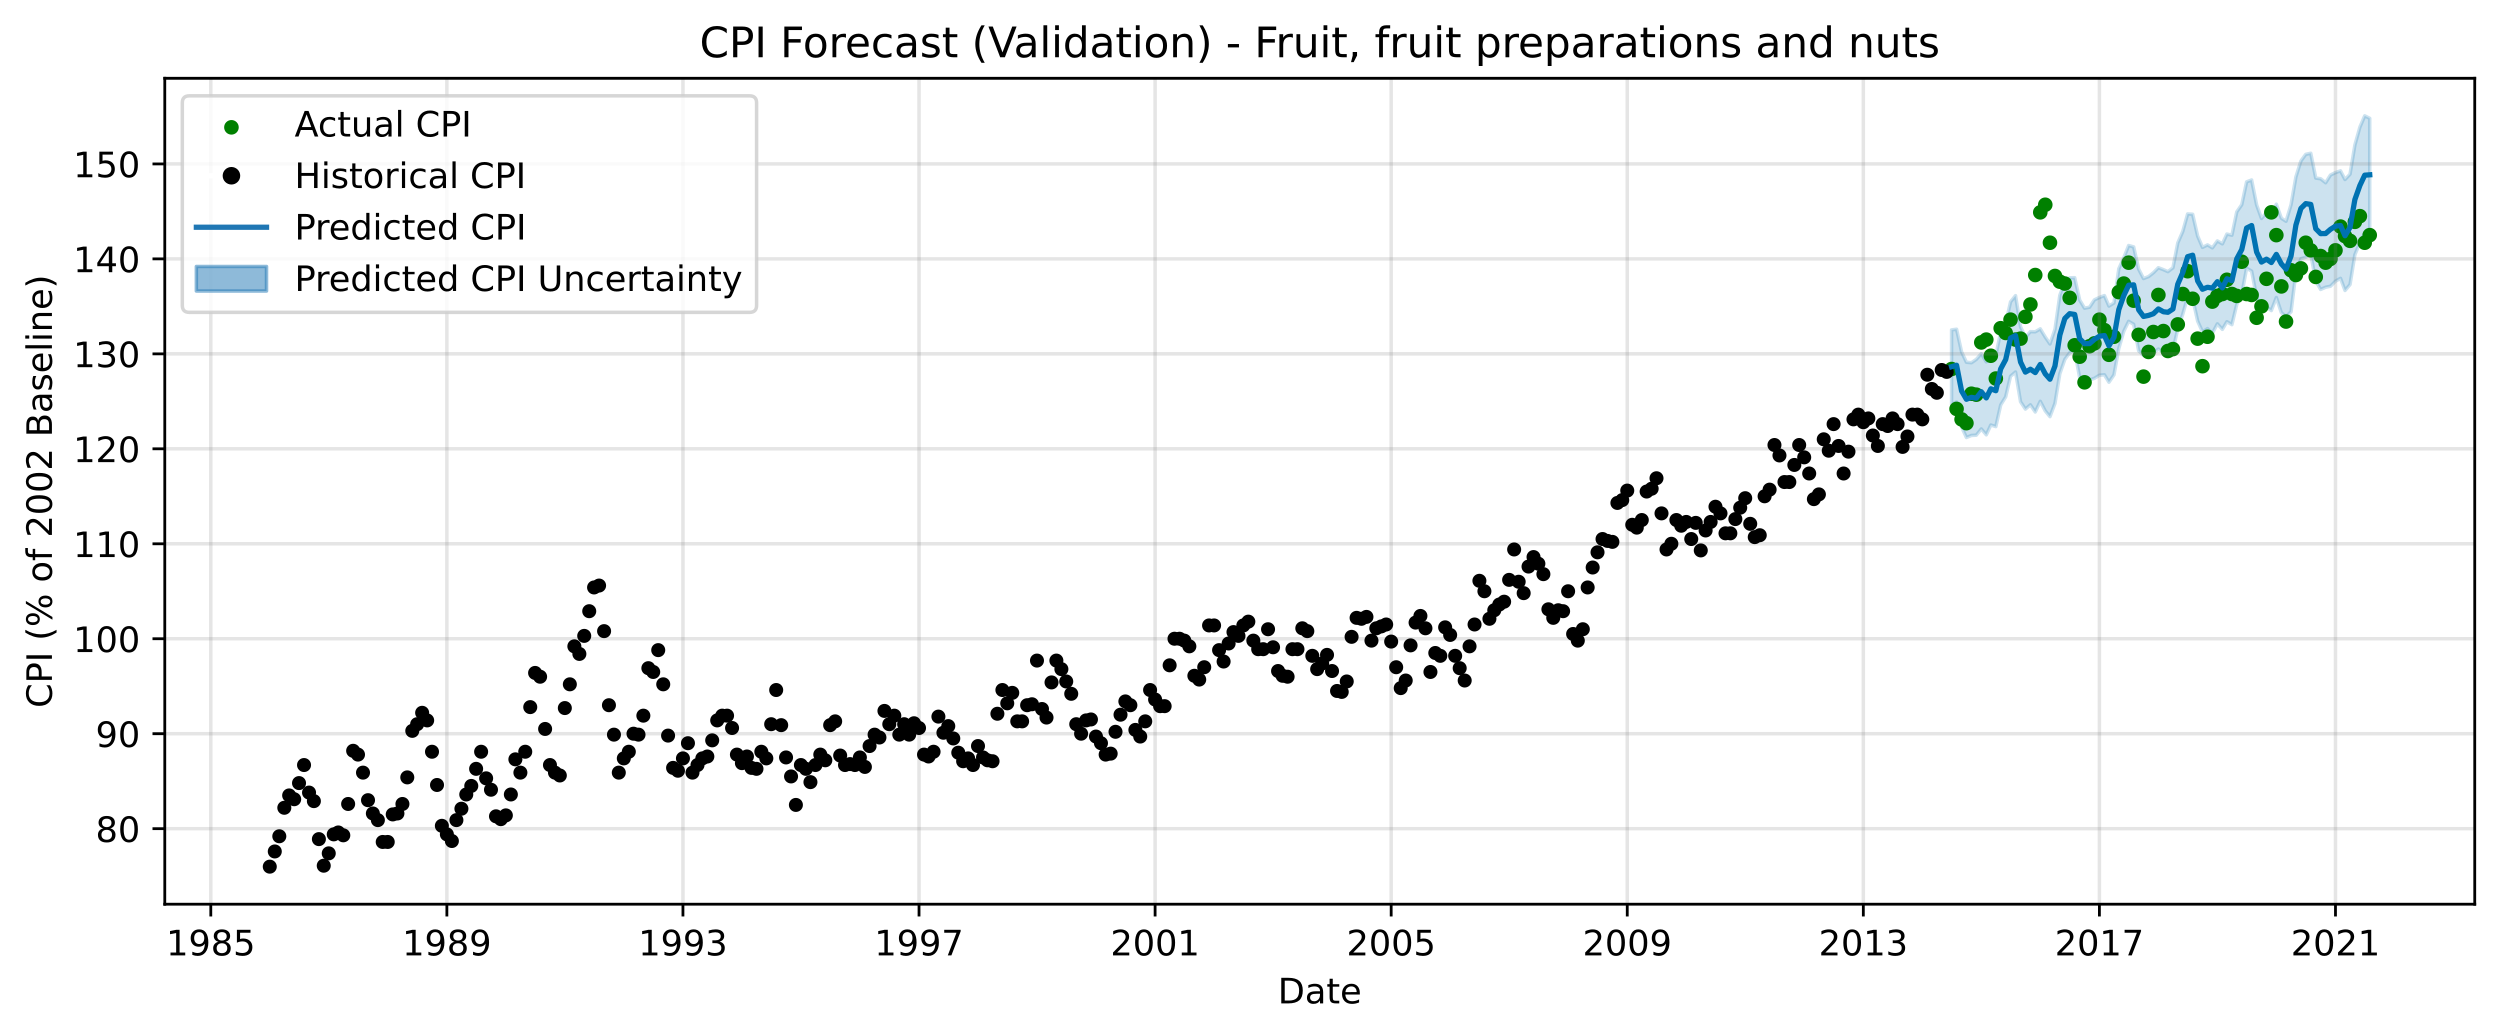 <?xml version="1.0" encoding="utf-8" standalone="no"?>
<!DOCTYPE svg PUBLIC "-//W3C//DTD SVG 1.1//EN"
  "http://www.w3.org/Graphics/SVG/1.1/DTD/svg11.dtd">
<!-- Created with matplotlib (https://matplotlib.org/) -->
<svg height="295.274pt" version="1.1" viewBox="0 0 712.566 295.274" width="712.566pt" xmlns="http://www.w3.org/2000/svg" xmlns:xlink="http://www.w3.org/1999/xlink">
 <defs>
  <style type="text/css">
*{stroke-linecap:butt;stroke-linejoin:round;}
  </style>
 </defs>
 <g id="figure_1">
  <g id="patch_1">
   <path d="M 0 295.274 
L 712.566 295.274 
L 712.566 0 
L 0 0 
z
" style="fill:#ffffff;"/>
  </g>
  <g id="axes_1">
   <g id="patch_2">
    <path d="M 46.966 257.718 
L 705.366 257.718 
L 705.366 22.318 
L 46.966 22.318 
z
" style="fill:#ffffff;"/>
   </g>
   <g id="PolyCollection_1">
    <defs>
     <path d="M 556.245 -201.241 
L 556.245 -179.99 
L 557.673 -180.698 
L 559.101 -173.575 
L 560.482 -170.566 
L 561.91 -171.157 
L 563.292 -171.232 
L 564.719 -173.012 
L 566.147 -171.339 
L 567.437 -174.131 
L 568.864 -173.676 
L 570.246 -179.83 
L 571.674 -182.166 
L 573.056 -188.027 
L 574.483 -189.245 
L 575.911 -180.756 
L 577.293 -178.678 
L 578.72 -179.89 
L 580.102 -177.847 
L 581.53 -180.89 
L 582.958 -178.143 
L 584.293 -176.52 
L 585.721 -180.298 
L 587.103 -188.735 
L 588.53 -192.833 
L 589.912 -194.728 
L 591.34 -195.178 
L 592.768 -187.599 
L 594.149 -186.472 
L 595.577 -186.993 
L 596.959 -187.441 
L 598.386 -188.338 
L 599.814 -188.448 
L 601.104 -186.328 
L 602.532 -188.413 
L 603.913 -195.957 
L 605.341 -200.871 
L 606.723 -203.687 
L 608.15 -202.839 
L 609.578 -195.287 
L 610.96 -193.979 
L 612.388 -193.523 
L 613.769 -194.705 
L 615.197 -195.789 
L 616.625 -194.955 
L 617.914 -194.291 
L 619.342 -195.436 
L 620.724 -201.539 
L 622.151 -205.741 
L 623.533 -210.639 
L 624.961 -210.181 
L 626.389 -203.756 
L 627.77 -200.66 
L 629.198 -201.619 
L 630.58 -200.271 
L 632.007 -202.968 
L 633.435 -201.395 
L 634.725 -203.576 
L 636.152 -202.735 
L 637.534 -208.467 
L 638.962 -211.389 
L 640.344 -218.835 
L 641.771 -217.996 
L 643.199 -210.621 
L 644.581 -206.433 
L 646.008 -207.825 
L 647.39 -206.75 
L 648.818 -210.473 
L 650.246 -206.148 
L 651.581 -205.053 
L 653.009 -206.408 
L 654.391 -217.539 
L 655.818 -221.534 
L 657.2 -221.945 
L 658.628 -222.721 
L 660.056 -215.21 
L 661.437 -212.769 
L 662.865 -213.402 
L 664.247 -213.677 
L 665.674 -215.143 
L 667.102 -215.937 
L 668.392 -212.483 
L 669.82 -214.16 
L 671.201 -222.684 
L 672.629 -226.08 
L 674.011 -228.893 
L 675.438 -229.012 
L 675.438 -261.549 
L 675.438 -261.549 
L 674.011 -262.256 
L 672.629 -259.033 
L 671.201 -253.93 
L 669.82 -245.616 
L 668.392 -244.107 
L 667.102 -246.58 
L 665.674 -246.076 
L 664.247 -245.389 
L 662.865 -243.184 
L 661.437 -244.334 
L 660.056 -244.516 
L 658.628 -251.594 
L 657.2 -251.282 
L 655.818 -249.383 
L 654.391 -244.849 
L 653.009 -236.92 
L 651.581 -232.209 
L 650.246 -233.074 
L 648.818 -237.071 
L 647.39 -233.895 
L 646.008 -234.64 
L 644.581 -233.016 
L 643.199 -236.874 
L 641.771 -243.982 
L 640.344 -243.444 
L 638.962 -236.942 
L 637.534 -234.88 
L 636.152 -228.235 
L 634.725 -228.568 
L 633.435 -225.772 
L 632.007 -226.602 
L 630.58 -224.632 
L 629.198 -225.471 
L 627.77 -224.767 
L 626.389 -228.002 
L 624.961 -234.208 
L 623.533 -234.298 
L 622.151 -229.332 
L 620.724 -226.033 
L 619.342 -218.95 
L 617.914 -217.847 
L 616.625 -218.42 
L 615.197 -218.968 
L 613.769 -217.53 
L 612.388 -216.435 
L 610.96 -215.888 
L 609.578 -218.564 
L 608.15 -224.899 
L 606.723 -225.299 
L 605.341 -221.828 
L 603.913 -218.666 
L 602.532 -208.915 
L 601.104 -208.035 
L 599.814 -211.023 
L 598.386 -210.487 
L 596.959 -209.813 
L 595.577 -207.711 
L 594.149 -207.439 
L 592.768 -209.75 
L 591.34 -216.13 
L 589.912 -216.094 
L 588.53 -214.975 
L 587.103 -211.104 
L 585.721 -201.404 
L 584.293 -197.243 
L 582.958 -199.186 
L 581.53 -201.549 
L 580.102 -200.704 
L 578.72 -200.749 
L 577.293 -199.113 
L 575.911 -202.139 
L 574.483 -211.005 
L 573.056 -209.231 
L 571.674 -203.08 
L 570.246 -200.639 
L 568.864 -193.995 
L 567.437 -194.761 
L 566.147 -192.131 
L 564.719 -194.451 
L 563.292 -192.843 
L 561.91 -191.887 
L 560.482 -192.029 
L 559.101 -194.978 
L 557.673 -201.441 
L 556.245 -201.241 
z
" id="macd5213147" style="stroke:#0072b2;stroke-opacity:0.2;"/>
    </defs>
    <g clip-path="url(#p7206d0ce8c)">
     <use style="fill:#0072b2;fill-opacity:0.2;stroke:#0072b2;stroke-opacity:0.2;" x="0" xlink:href="#macd5213147" y="295.274"/>
    </g>
   </g>
   <g id="PathCollection_1">
    <defs>
     <path d="M 0 1.581 
C 0.419 1.581 0.822 1.415 1.118 1.118 
C 1.415 0.822 1.581 0.419 1.581 0 
C 1.581 -0.419 1.415 -0.822 1.118 -1.118 
C 0.822 -1.415 0.419 -1.581 0 -1.581 
C -0.419 -1.581 -0.822 -1.415 -1.118 -1.118 
C -1.415 -0.822 -1.581 -0.419 -1.581 0 
C -1.581 0.419 -1.415 0.822 -1.118 1.118 
C -0.822 1.415 -0.419 1.581 0 1.581 
z
" id="mb57fe27096" style="stroke:#008000;"/>
    </defs>
    <g clip-path="url(#p7206d0ce8c)">
     <use style="fill:#008000;stroke:#008000;" x="556.245" xlink:href="#mb57fe27096" y="105.185"/>
     <use style="fill:#008000;stroke:#008000;" x="557.673" xlink:href="#mb57fe27096" y="116.553"/>
     <use style="fill:#008000;stroke:#008000;" x="559.101" xlink:href="#mb57fe27096" y="119.531"/>
     <use style="fill:#008000;stroke:#008000;" x="560.482" xlink:href="#mb57fe27096" y="120.613"/>
     <use style="fill:#008000;stroke:#008000;" x="561.91" xlink:href="#mb57fe27096" y="112.223"/>
     <use style="fill:#008000;stroke:#008000;" x="563.292" xlink:href="#mb57fe27096" y="112.493"/>
     <use style="fill:#008000;stroke:#008000;" x="564.719" xlink:href="#mb57fe27096" y="97.606"/>
     <use style="fill:#008000;stroke:#008000;" x="566.147" xlink:href="#mb57fe27096" y="96.794"/>
     <use style="fill:#008000;stroke:#008000;" x="567.437" xlink:href="#mb57fe27096" y="101.396"/>
     <use style="fill:#008000;stroke:#008000;" x="568.864" xlink:href="#mb57fe27096" y="107.892"/>
     <use style="fill:#008000;stroke:#008000;" x="570.246" xlink:href="#mb57fe27096" y="93.546"/>
     <use style="fill:#008000;stroke:#008000;" x="571.674" xlink:href="#mb57fe27096" y="94.899"/>
     <use style="fill:#008000;stroke:#008000;" x="573.056" xlink:href="#mb57fe27096" y="91.11"/>
     <use style="fill:#008000;stroke:#008000;" x="574.483" xlink:href="#mb57fe27096" y="96.794"/>
     <use style="fill:#008000;stroke:#008000;" x="575.911" xlink:href="#mb57fe27096" y="96.523"/>
     <use style="fill:#008000;stroke:#008000;" x="577.293" xlink:href="#mb57fe27096" y="90.298"/>
     <use style="fill:#008000;stroke:#008000;" x="578.72" xlink:href="#mb57fe27096" y="86.779"/>
     <use style="fill:#008000;stroke:#008000;" x="580.102" xlink:href="#mb57fe27096" y="78.388"/>
     <use style="fill:#008000;stroke:#008000;" x="581.53" xlink:href="#mb57fe27096" y="60.524"/>
     <use style="fill:#008000;stroke:#008000;" x="582.958" xlink:href="#mb57fe27096" y="58.358"/>
     <use style="fill:#008000;stroke:#008000;" x="584.293" xlink:href="#mb57fe27096" y="69.185"/>
     <use style="fill:#008000;stroke:#008000;" x="585.721" xlink:href="#mb57fe27096" y="78.659"/>
     <use style="fill:#008000;stroke:#008000;" x="587.103" xlink:href="#mb57fe27096" y="80.283"/>
     <use style="fill:#008000;stroke:#008000;" x="588.53" xlink:href="#mb57fe27096" y="80.824"/>
     <use style="fill:#008000;stroke:#008000;" x="589.912" xlink:href="#mb57fe27096" y="84.885"/>
     <use style="fill:#008000;stroke:#008000;" x="591.34" xlink:href="#mb57fe27096" y="98.418"/>
     <use style="fill:#008000;stroke:#008000;" x="592.768" xlink:href="#mb57fe27096" y="101.666"/>
     <use style="fill:#008000;stroke:#008000;" x="594.149" xlink:href="#mb57fe27096" y="108.974"/>
     <use style="fill:#008000;stroke:#008000;" x="595.577" xlink:href="#mb57fe27096" y="98.689"/>
     <use style="fill:#008000;stroke:#008000;" x="596.959" xlink:href="#mb57fe27096" y="97.877"/>
     <use style="fill:#008000;stroke:#008000;" x="598.386" xlink:href="#mb57fe27096" y="91.11"/>
     <use style="fill:#008000;stroke:#008000;" x="599.814" xlink:href="#mb57fe27096" y="94.087"/>
     <use style="fill:#008000;stroke:#008000;" x="601.104" xlink:href="#mb57fe27096" y="101.125"/>
     <use style="fill:#008000;stroke:#008000;" x="602.532" xlink:href="#mb57fe27096" y="95.982"/>
     <use style="fill:#008000;stroke:#008000;" x="603.913" xlink:href="#mb57fe27096" y="83.26"/>
     <use style="fill:#008000;stroke:#008000;" x="605.341" xlink:href="#mb57fe27096" y="80.824"/>
     <use style="fill:#008000;stroke:#008000;" x="606.723" xlink:href="#mb57fe27096" y="74.87"/>
     <use style="fill:#008000;stroke:#008000;" x="608.15" xlink:href="#mb57fe27096" y="85.697"/>
     <use style="fill:#008000;stroke:#008000;" x="609.578" xlink:href="#mb57fe27096" y="95.441"/>
     <use style="fill:#008000;stroke:#008000;" x="610.96" xlink:href="#mb57fe27096" y="107.35"/>
     <use style="fill:#008000;stroke:#008000;" x="612.388" xlink:href="#mb57fe27096" y="100.313"/>
     <use style="fill:#008000;stroke:#008000;" x="613.769" xlink:href="#mb57fe27096" y="94.629"/>
     <use style="fill:#008000;stroke:#008000;" x="615.197" xlink:href="#mb57fe27096" y="84.072"/>
     <use style="fill:#008000;stroke:#008000;" x="616.625" xlink:href="#mb57fe27096" y="94.358"/>
     <use style="fill:#008000;stroke:#008000;" x="617.914" xlink:href="#mb57fe27096" y="100.042"/>
     <use style="fill:#008000;stroke:#008000;" x="619.342" xlink:href="#mb57fe27096" y="99.501"/>
     <use style="fill:#008000;stroke:#008000;" x="620.724" xlink:href="#mb57fe27096" y="92.463"/>
     <use style="fill:#008000;stroke:#008000;" x="622.151" xlink:href="#mb57fe27096" y="83.802"/>
     <use style="fill:#008000;stroke:#008000;" x="623.533" xlink:href="#mb57fe27096" y="77.306"/>
     <use style="fill:#008000;stroke:#008000;" x="624.961" xlink:href="#mb57fe27096" y="85.155"/>
     <use style="fill:#008000;stroke:#008000;" x="626.389" xlink:href="#mb57fe27096" y="96.523"/>
     <use style="fill:#008000;stroke:#008000;" x="627.77" xlink:href="#mb57fe27096" y="104.373"/>
     <use style="fill:#008000;stroke:#008000;" x="629.198" xlink:href="#mb57fe27096" y="95.982"/>
     <use style="fill:#008000;stroke:#008000;" x="630.58" xlink:href="#mb57fe27096" y="85.967"/>
     <use style="fill:#008000;stroke:#008000;" x="632.007" xlink:href="#mb57fe27096" y="84.343"/>
     <use style="fill:#008000;stroke:#008000;" x="633.435" xlink:href="#mb57fe27096" y="83.802"/>
     <use style="fill:#008000;stroke:#008000;" x="634.725" xlink:href="#mb57fe27096" y="79.742"/>
     <use style="fill:#008000;stroke:#008000;" x="636.152" xlink:href="#mb57fe27096" y="83.802"/>
     <use style="fill:#008000;stroke:#008000;" x="637.534" xlink:href="#mb57fe27096" y="84.343"/>
     <use style="fill:#008000;stroke:#008000;" x="638.962" xlink:href="#mb57fe27096" y="74.599"/>
     <use style="fill:#008000;stroke:#008000;" x="640.344" xlink:href="#mb57fe27096" y="83.802"/>
     <use style="fill:#008000;stroke:#008000;" x="641.771" xlink:href="#mb57fe27096" y="84.072"/>
     <use style="fill:#008000;stroke:#008000;" x="643.199" xlink:href="#mb57fe27096" y="90.569"/>
     <use style="fill:#008000;stroke:#008000;" x="644.581" xlink:href="#mb57fe27096" y="87.321"/>
     <use style="fill:#008000;stroke:#008000;" x="646.008" xlink:href="#mb57fe27096" y="79.471"/>
     <use style="fill:#008000;stroke:#008000;" x="647.39" xlink:href="#mb57fe27096" y="60.524"/>
     <use style="fill:#008000;stroke:#008000;" x="648.818" xlink:href="#mb57fe27096" y="67.02"/>
     <use style="fill:#008000;stroke:#008000;" x="650.246" xlink:href="#mb57fe27096" y="81.636"/>
     <use style="fill:#008000;stroke:#008000;" x="651.581" xlink:href="#mb57fe27096" y="91.651"/>
     <use style="fill:#008000;stroke:#008000;" x="653.009" xlink:href="#mb57fe27096" y="77.035"/>
     <use style="fill:#008000;stroke:#008000;" x="654.391" xlink:href="#mb57fe27096" y="78.388"/>
     <use style="fill:#008000;stroke:#008000;" x="655.818" xlink:href="#mb57fe27096" y="76.494"/>
     <use style="fill:#008000;stroke:#008000;" x="657.2" xlink:href="#mb57fe27096" y="69.185"/>
     <use style="fill:#008000;stroke:#008000;" x="658.628" xlink:href="#mb57fe27096" y="71.351"/>
     <use style="fill:#008000;stroke:#008000;" x="660.056" xlink:href="#mb57fe27096" y="78.93"/>
     <use style="fill:#008000;stroke:#008000;" x="661.437" xlink:href="#mb57fe27096" y="72.975"/>
     <use style="fill:#008000;stroke:#008000;" x="662.865" xlink:href="#mb57fe27096" y="74.87"/>
     <use style="fill:#008000;stroke:#008000;" x="664.247" xlink:href="#mb57fe27096" y="73.787"/>
     <use style="fill:#008000;stroke:#008000;" x="665.674" xlink:href="#mb57fe27096" y="71.351"/>
     <use style="fill:#008000;stroke:#008000;" x="667.102" xlink:href="#mb57fe27096" y="64.584"/>
     <use style="fill:#008000;stroke:#008000;" x="668.392" xlink:href="#mb57fe27096" y="67.291"/>
     <use style="fill:#008000;stroke:#008000;" x="669.82" xlink:href="#mb57fe27096" y="68.644"/>
     <use style="fill:#008000;stroke:#008000;" x="671.201" xlink:href="#mb57fe27096" y="63.231"/>
     <use style="fill:#008000;stroke:#008000;" x="672.629" xlink:href="#mb57fe27096" y="61.607"/>
     <use style="fill:#008000;stroke:#008000;" x="674.011" xlink:href="#mb57fe27096" y="69.185"/>
     <use style="fill:#008000;stroke:#008000;" x="675.438" xlink:href="#mb57fe27096" y="67.02"/>
    </g>
   </g>
   <g id="matplotlib.axis_1">
    <g id="xtick_1">
     <g id="line2d_1">
      <path clip-path="url(#p7206d0ce8c)" d="M 60.082 257.718 
L 60.082 22.318 
" style="fill:none;stroke:#808080;stroke-linecap:square;stroke-opacity:0.2;"/>
     </g>
     <g id="line2d_2">
      <defs>
       <path d="M 0 0 
L 0 3.5 
" id="m204ee01a6e" style="stroke:#000000;stroke-width:0.8;"/>
      </defs>
      <g>
       <use style="stroke:#000000;stroke-width:0.8;" x="60.082" xlink:href="#m204ee01a6e" y="257.718"/>
      </g>
     </g>
     <g id="text_1">
      <!-- 1985 -->
      <defs>
       <path d="M 12.406 8.297 
L 28.516 8.297 
L 28.516 63.922 
L 10.984 60.406 
L 10.984 69.391 
L 28.422 72.906 
L 38.281 72.906 
L 38.281 8.297 
L 54.391 8.297 
L 54.391 0 
L 12.406 0 
z
" id="DejaVuSans-49"/>
       <path d="M 10.984 1.516 
L 10.984 10.5 
Q 14.703 8.734 18.5 7.812 
Q 22.312 6.891 25.984 6.891 
Q 35.75 6.891 40.891 13.453 
Q 46.047 20.016 46.781 33.406 
Q 43.953 29.203 39.594 26.953 
Q 35.25 24.703 29.984 24.703 
Q 19.047 24.703 12.672 31.312 
Q 6.297 37.938 6.297 49.422 
Q 6.297 60.641 12.938 67.422 
Q 19.578 74.219 30.609 74.219 
Q 43.266 74.219 49.922 64.516 
Q 56.594 54.828 56.594 36.375 
Q 56.594 19.141 48.406 8.859 
Q 40.234 -1.422 26.422 -1.422 
Q 22.703 -1.422 18.891 -0.688 
Q 15.094 0.047 10.984 1.516 
z
M 30.609 32.422 
Q 37.25 32.422 41.125 36.953 
Q 45.016 41.5 45.016 49.422 
Q 45.016 57.281 41.125 61.844 
Q 37.25 66.406 30.609 66.406 
Q 23.969 66.406 20.094 61.844 
Q 16.219 57.281 16.219 49.422 
Q 16.219 41.5 20.094 36.953 
Q 23.969 32.422 30.609 32.422 
z
" id="DejaVuSans-57"/>
       <path d="M 31.781 34.625 
Q 24.75 34.625 20.719 30.859 
Q 16.703 27.094 16.703 20.516 
Q 16.703 13.922 20.719 10.156 
Q 24.75 6.391 31.781 6.391 
Q 38.812 6.391 42.859 10.172 
Q 46.922 13.969 46.922 20.516 
Q 46.922 27.094 42.891 30.859 
Q 38.875 34.625 31.781 34.625 
z
M 21.922 38.812 
Q 15.578 40.375 12.031 44.719 
Q 8.5 49.078 8.5 55.328 
Q 8.5 64.062 14.719 69.141 
Q 20.953 74.219 31.781 74.219 
Q 42.672 74.219 48.875 69.141 
Q 55.078 64.062 55.078 55.328 
Q 55.078 49.078 51.531 44.719 
Q 48 40.375 41.703 38.812 
Q 48.828 37.156 52.797 32.312 
Q 56.781 27.484 56.781 20.516 
Q 56.781 9.906 50.312 4.234 
Q 43.844 -1.422 31.781 -1.422 
Q 19.734 -1.422 13.25 4.234 
Q 6.781 9.906 6.781 20.516 
Q 6.781 27.484 10.781 32.312 
Q 14.797 37.156 21.922 38.812 
z
M 18.312 54.391 
Q 18.312 48.734 21.844 45.562 
Q 25.391 42.391 31.781 42.391 
Q 38.141 42.391 41.719 45.562 
Q 45.312 48.734 45.312 54.391 
Q 45.312 60.062 41.719 63.234 
Q 38.141 66.406 31.781 66.406 
Q 25.391 66.406 21.844 63.234 
Q 18.312 60.062 18.312 54.391 
z
" id="DejaVuSans-56"/>
       <path d="M 10.797 72.906 
L 49.516 72.906 
L 49.516 64.594 
L 19.828 64.594 
L 19.828 46.734 
Q 21.969 47.469 24.109 47.828 
Q 26.266 48.188 28.422 48.188 
Q 40.625 48.188 47.75 41.5 
Q 54.891 34.812 54.891 23.391 
Q 54.891 11.625 47.562 5.094 
Q 40.234 -1.422 26.906 -1.422 
Q 22.312 -1.422 17.547 -0.641 
Q 12.797 0.141 7.719 1.703 
L 7.719 11.625 
Q 12.109 9.234 16.797 8.062 
Q 21.484 6.891 26.703 6.891 
Q 35.156 6.891 40.078 11.328 
Q 45.016 15.766 45.016 23.391 
Q 45.016 31 40.078 35.438 
Q 35.156 39.891 26.703 39.891 
Q 22.75 39.891 18.812 39.016 
Q 14.891 38.141 10.797 36.281 
z
" id="DejaVuSans-53"/>
      </defs>
      <g transform="translate(47.357 272.317)scale(0.1 -0.1)">
       <use xlink:href="#DejaVuSans-49"/>
       <use x="63.623" xlink:href="#DejaVuSans-57"/>
       <use x="127.246" xlink:href="#DejaVuSans-56"/>
       <use x="190.869" xlink:href="#DejaVuSans-53"/>
      </g>
     </g>
    </g>
    <g id="xtick_2">
     <g id="line2d_3">
      <path clip-path="url(#p7206d0ce8c)" d="M 127.37 257.718 
L 127.37 22.318 
" style="fill:none;stroke:#808080;stroke-linecap:square;stroke-opacity:0.2;"/>
     </g>
     <g id="line2d_4">
      <g>
       <use style="stroke:#000000;stroke-width:0.8;" x="127.37" xlink:href="#m204ee01a6e" y="257.718"/>
      </g>
     </g>
     <g id="text_2">
      <!-- 1989 -->
      <g transform="translate(114.645 272.317)scale(0.1 -0.1)">
       <use xlink:href="#DejaVuSans-49"/>
       <use x="63.623" xlink:href="#DejaVuSans-57"/>
       <use x="127.246" xlink:href="#DejaVuSans-56"/>
       <use x="190.869" xlink:href="#DejaVuSans-57"/>
      </g>
     </g>
    </g>
    <g id="xtick_3">
     <g id="line2d_5">
      <path clip-path="url(#p7206d0ce8c)" d="M 194.658 257.718 
L 194.658 22.318 
" style="fill:none;stroke:#808080;stroke-linecap:square;stroke-opacity:0.2;"/>
     </g>
     <g id="line2d_6">
      <g>
       <use style="stroke:#000000;stroke-width:0.8;" x="194.658" xlink:href="#m204ee01a6e" y="257.718"/>
      </g>
     </g>
     <g id="text_3">
      <!-- 1993 -->
      <defs>
       <path d="M 40.578 39.312 
Q 47.656 37.797 51.625 33 
Q 55.609 28.219 55.609 21.188 
Q 55.609 10.406 48.188 4.484 
Q 40.766 -1.422 27.094 -1.422 
Q 22.516 -1.422 17.656 -0.516 
Q 12.797 0.391 7.625 2.203 
L 7.625 11.719 
Q 11.719 9.328 16.594 8.109 
Q 21.484 6.891 26.812 6.891 
Q 36.078 6.891 40.938 10.547 
Q 45.797 14.203 45.797 21.188 
Q 45.797 27.641 41.281 31.266 
Q 36.766 34.906 28.719 34.906 
L 20.219 34.906 
L 20.219 43.016 
L 29.109 43.016 
Q 36.375 43.016 40.234 45.922 
Q 44.094 48.828 44.094 54.297 
Q 44.094 59.906 40.109 62.906 
Q 36.141 65.922 28.719 65.922 
Q 24.656 65.922 20.016 65.031 
Q 15.375 64.156 9.812 62.312 
L 9.812 71.094 
Q 15.438 72.656 20.344 73.438 
Q 25.25 74.219 29.594 74.219 
Q 40.828 74.219 47.359 69.109 
Q 53.906 64.016 53.906 55.328 
Q 53.906 49.266 50.438 45.094 
Q 46.969 40.922 40.578 39.312 
z
" id="DejaVuSans-51"/>
      </defs>
      <g transform="translate(181.933 272.317)scale(0.1 -0.1)">
       <use xlink:href="#DejaVuSans-49"/>
       <use x="63.623" xlink:href="#DejaVuSans-57"/>
       <use x="127.246" xlink:href="#DejaVuSans-57"/>
       <use x="190.869" xlink:href="#DejaVuSans-51"/>
      </g>
     </g>
    </g>
    <g id="xtick_4">
     <g id="line2d_7">
      <path clip-path="url(#p7206d0ce8c)" d="M 261.946 257.718 
L 261.946 22.318 
" style="fill:none;stroke:#808080;stroke-linecap:square;stroke-opacity:0.2;"/>
     </g>
     <g id="line2d_8">
      <g>
       <use style="stroke:#000000;stroke-width:0.8;" x="261.946" xlink:href="#m204ee01a6e" y="257.718"/>
      </g>
     </g>
     <g id="text_4">
      <!-- 1997 -->
      <defs>
       <path d="M 8.203 72.906 
L 55.078 72.906 
L 55.078 68.703 
L 28.609 0 
L 18.312 0 
L 43.219 64.594 
L 8.203 64.594 
z
" id="DejaVuSans-55"/>
      </defs>
      <g transform="translate(249.221 272.317)scale(0.1 -0.1)">
       <use xlink:href="#DejaVuSans-49"/>
       <use x="63.623" xlink:href="#DejaVuSans-57"/>
       <use x="127.246" xlink:href="#DejaVuSans-57"/>
       <use x="190.869" xlink:href="#DejaVuSans-55"/>
      </g>
     </g>
    </g>
    <g id="xtick_5">
     <g id="line2d_9">
      <path clip-path="url(#p7206d0ce8c)" d="M 329.234 257.718 
L 329.234 22.318 
" style="fill:none;stroke:#808080;stroke-linecap:square;stroke-opacity:0.2;"/>
     </g>
     <g id="line2d_10">
      <g>
       <use style="stroke:#000000;stroke-width:0.8;" x="329.234" xlink:href="#m204ee01a6e" y="257.718"/>
      </g>
     </g>
     <g id="text_5">
      <!-- 2001 -->
      <defs>
       <path d="M 19.188 8.297 
L 53.609 8.297 
L 53.609 0 
L 7.328 0 
L 7.328 8.297 
Q 12.938 14.109 22.625 23.891 
Q 32.328 33.688 34.812 36.531 
Q 39.547 41.844 41.422 45.531 
Q 43.312 49.219 43.312 52.781 
Q 43.312 58.594 39.234 62.25 
Q 35.156 65.922 28.609 65.922 
Q 23.969 65.922 18.812 64.312 
Q 13.672 62.703 7.812 59.422 
L 7.812 69.391 
Q 13.766 71.781 18.938 73 
Q 24.125 74.219 28.422 74.219 
Q 39.75 74.219 46.484 68.547 
Q 53.219 62.891 53.219 53.422 
Q 53.219 48.922 51.531 44.891 
Q 49.859 40.875 45.406 35.406 
Q 44.188 33.984 37.641 27.219 
Q 31.109 20.453 19.188 8.297 
z
" id="DejaVuSans-50"/>
       <path d="M 31.781 66.406 
Q 24.172 66.406 20.328 58.906 
Q 16.5 51.422 16.5 36.375 
Q 16.5 21.391 20.328 13.891 
Q 24.172 6.391 31.781 6.391 
Q 39.453 6.391 43.281 13.891 
Q 47.125 21.391 47.125 36.375 
Q 47.125 51.422 43.281 58.906 
Q 39.453 66.406 31.781 66.406 
z
M 31.781 74.219 
Q 44.047 74.219 50.516 64.516 
Q 56.984 54.828 56.984 36.375 
Q 56.984 17.969 50.516 8.266 
Q 44.047 -1.422 31.781 -1.422 
Q 19.531 -1.422 13.062 8.266 
Q 6.594 17.969 6.594 36.375 
Q 6.594 54.828 13.062 64.516 
Q 19.531 74.219 31.781 74.219 
z
" id="DejaVuSans-48"/>
      </defs>
      <g transform="translate(316.509 272.317)scale(0.1 -0.1)">
       <use xlink:href="#DejaVuSans-50"/>
       <use x="63.623" xlink:href="#DejaVuSans-48"/>
       <use x="127.246" xlink:href="#DejaVuSans-48"/>
       <use x="190.869" xlink:href="#DejaVuSans-49"/>
      </g>
     </g>
    </g>
    <g id="xtick_6">
     <g id="line2d_11">
      <path clip-path="url(#p7206d0ce8c)" d="M 396.522 257.718 
L 396.522 22.318 
" style="fill:none;stroke:#808080;stroke-linecap:square;stroke-opacity:0.2;"/>
     </g>
     <g id="line2d_12">
      <g>
       <use style="stroke:#000000;stroke-width:0.8;" x="396.522" xlink:href="#m204ee01a6e" y="257.718"/>
      </g>
     </g>
     <g id="text_6">
      <!-- 2005 -->
      <g transform="translate(383.797 272.317)scale(0.1 -0.1)">
       <use xlink:href="#DejaVuSans-50"/>
       <use x="63.623" xlink:href="#DejaVuSans-48"/>
       <use x="127.246" xlink:href="#DejaVuSans-48"/>
       <use x="190.869" xlink:href="#DejaVuSans-53"/>
      </g>
     </g>
    </g>
    <g id="xtick_7">
     <g id="line2d_13">
      <path clip-path="url(#p7206d0ce8c)" d="M 463.81 257.718 
L 463.81 22.318 
" style="fill:none;stroke:#808080;stroke-linecap:square;stroke-opacity:0.2;"/>
     </g>
     <g id="line2d_14">
      <g>
       <use style="stroke:#000000;stroke-width:0.8;" x="463.81" xlink:href="#m204ee01a6e" y="257.718"/>
      </g>
     </g>
     <g id="text_7">
      <!-- 2009 -->
      <g transform="translate(451.085 272.317)scale(0.1 -0.1)">
       <use xlink:href="#DejaVuSans-50"/>
       <use x="63.623" xlink:href="#DejaVuSans-48"/>
       <use x="127.246" xlink:href="#DejaVuSans-48"/>
       <use x="190.869" xlink:href="#DejaVuSans-57"/>
      </g>
     </g>
    </g>
    <g id="xtick_8">
     <g id="line2d_15">
      <path clip-path="url(#p7206d0ce8c)" d="M 531.098 257.718 
L 531.098 22.318 
" style="fill:none;stroke:#808080;stroke-linecap:square;stroke-opacity:0.2;"/>
     </g>
     <g id="line2d_16">
      <g>
       <use style="stroke:#000000;stroke-width:0.8;" x="531.098" xlink:href="#m204ee01a6e" y="257.718"/>
      </g>
     </g>
     <g id="text_8">
      <!-- 2013 -->
      <g transform="translate(518.373 272.317)scale(0.1 -0.1)">
       <use xlink:href="#DejaVuSans-50"/>
       <use x="63.623" xlink:href="#DejaVuSans-48"/>
       <use x="127.246" xlink:href="#DejaVuSans-49"/>
       <use x="190.869" xlink:href="#DejaVuSans-51"/>
      </g>
     </g>
    </g>
    <g id="xtick_9">
     <g id="line2d_17">
      <path clip-path="url(#p7206d0ce8c)" d="M 598.386 257.718 
L 598.386 22.318 
" style="fill:none;stroke:#808080;stroke-linecap:square;stroke-opacity:0.2;"/>
     </g>
     <g id="line2d_18">
      <g>
       <use style="stroke:#000000;stroke-width:0.8;" x="598.386" xlink:href="#m204ee01a6e" y="257.718"/>
      </g>
     </g>
     <g id="text_9">
      <!-- 2017 -->
      <g transform="translate(585.661 272.317)scale(0.1 -0.1)">
       <use xlink:href="#DejaVuSans-50"/>
       <use x="63.623" xlink:href="#DejaVuSans-48"/>
       <use x="127.246" xlink:href="#DejaVuSans-49"/>
       <use x="190.869" xlink:href="#DejaVuSans-55"/>
      </g>
     </g>
    </g>
    <g id="xtick_10">
     <g id="line2d_19">
      <path clip-path="url(#p7206d0ce8c)" d="M 665.674 257.718 
L 665.674 22.318 
" style="fill:none;stroke:#808080;stroke-linecap:square;stroke-opacity:0.2;"/>
     </g>
     <g id="line2d_20">
      <g>
       <use style="stroke:#000000;stroke-width:0.8;" x="665.674" xlink:href="#m204ee01a6e" y="257.718"/>
      </g>
     </g>
     <g id="text_10">
      <!-- 2021 -->
      <g transform="translate(652.949 272.317)scale(0.1 -0.1)">
       <use xlink:href="#DejaVuSans-50"/>
       <use x="63.623" xlink:href="#DejaVuSans-48"/>
       <use x="127.246" xlink:href="#DejaVuSans-50"/>
       <use x="190.869" xlink:href="#DejaVuSans-49"/>
      </g>
     </g>
    </g>
    <g id="text_11">
     <!-- Date -->
     <defs>
      <path d="M 19.672 64.797 
L 19.672 8.109 
L 31.594 8.109 
Q 46.688 8.109 53.688 14.938 
Q 60.688 21.781 60.688 36.531 
Q 60.688 51.172 53.688 57.984 
Q 46.688 64.797 31.594 64.797 
z
M 9.812 72.906 
L 30.078 72.906 
Q 51.266 72.906 61.172 64.094 
Q 71.094 55.281 71.094 36.531 
Q 71.094 17.672 61.125 8.828 
Q 51.172 0 30.078 0 
L 9.812 0 
z
" id="DejaVuSans-68"/>
      <path d="M 34.281 27.484 
Q 23.391 27.484 19.188 25 
Q 14.984 22.516 14.984 16.5 
Q 14.984 11.719 18.141 8.906 
Q 21.297 6.109 26.703 6.109 
Q 34.188 6.109 38.703 11.406 
Q 43.219 16.703 43.219 25.484 
L 43.219 27.484 
z
M 52.203 31.203 
L 52.203 0 
L 43.219 0 
L 43.219 8.297 
Q 40.141 3.328 35.547 0.953 
Q 30.953 -1.422 24.312 -1.422 
Q 15.922 -1.422 10.953 3.297 
Q 6 8.016 6 15.922 
Q 6 25.141 12.172 29.828 
Q 18.359 34.516 30.609 34.516 
L 43.219 34.516 
L 43.219 35.406 
Q 43.219 41.609 39.141 45 
Q 35.062 48.391 27.688 48.391 
Q 23 48.391 18.547 47.266 
Q 14.109 46.141 10.016 43.891 
L 10.016 52.203 
Q 14.938 54.109 19.578 55.047 
Q 24.219 56 28.609 56 
Q 40.484 56 46.344 49.844 
Q 52.203 43.703 52.203 31.203 
z
" id="DejaVuSans-97"/>
      <path d="M 18.312 70.219 
L 18.312 54.688 
L 36.812 54.688 
L 36.812 47.703 
L 18.312 47.703 
L 18.312 18.016 
Q 18.312 11.328 20.141 9.422 
Q 21.969 7.516 27.594 7.516 
L 36.812 7.516 
L 36.812 0 
L 27.594 0 
Q 17.188 0 13.234 3.875 
Q 9.281 7.766 9.281 18.016 
L 9.281 47.703 
L 2.688 47.703 
L 2.688 54.688 
L 9.281 54.688 
L 9.281 70.219 
z
" id="DejaVuSans-116"/>
      <path d="M 56.203 29.594 
L 56.203 25.203 
L 14.891 25.203 
Q 15.484 15.922 20.484 11.062 
Q 25.484 6.203 34.422 6.203 
Q 39.594 6.203 44.453 7.469 
Q 49.312 8.734 54.109 11.281 
L 54.109 2.781 
Q 49.266 0.734 44.188 -0.344 
Q 39.109 -1.422 33.891 -1.422 
Q 20.797 -1.422 13.156 6.188 
Q 5.516 13.812 5.516 26.812 
Q 5.516 40.234 12.766 48.109 
Q 20.016 56 32.328 56 
Q 43.359 56 49.781 48.891 
Q 56.203 41.797 56.203 29.594 
z
M 47.219 32.234 
Q 47.125 39.594 43.094 43.984 
Q 39.062 48.391 32.422 48.391 
Q 24.906 48.391 20.391 44.141 
Q 15.875 39.891 15.188 32.172 
z
" id="DejaVuSans-101"/>
     </defs>
     <g transform="translate(364.215 285.995)scale(0.1 -0.1)">
      <use xlink:href="#DejaVuSans-68"/>
      <use x="77.002" xlink:href="#DejaVuSans-97"/>
      <use x="138.281" xlink:href="#DejaVuSans-116"/>
      <use x="177.49" xlink:href="#DejaVuSans-101"/>
     </g>
    </g>
   </g>
   <g id="matplotlib.axis_2">
    <g id="ytick_1">
     <g id="line2d_21">
      <path clip-path="url(#p7206d0ce8c)" d="M 46.966 236.191 
L 705.366 236.191 
" style="fill:none;stroke:#808080;stroke-linecap:square;stroke-opacity:0.2;"/>
     </g>
     <g id="line2d_22">
      <defs>
       <path d="M 0 0 
L -3.5 0 
" id="m8e93addfeb" style="stroke:#000000;stroke-width:0.8;"/>
      </defs>
      <g>
       <use style="stroke:#000000;stroke-width:0.8;" x="46.966" xlink:href="#m8e93addfeb" y="236.191"/>
      </g>
     </g>
     <g id="text_12">
      <!-- 80 -->
      <g transform="translate(27.241 239.99)scale(0.1 -0.1)">
       <use xlink:href="#DejaVuSans-56"/>
       <use x="63.623" xlink:href="#DejaVuSans-48"/>
      </g>
     </g>
    </g>
    <g id="ytick_2">
     <g id="line2d_23">
      <path clip-path="url(#p7206d0ce8c)" d="M 46.966 209.124 
L 705.366 209.124 
" style="fill:none;stroke:#808080;stroke-linecap:square;stroke-opacity:0.2;"/>
     </g>
     <g id="line2d_24">
      <g>
       <use style="stroke:#000000;stroke-width:0.8;" x="46.966" xlink:href="#m8e93addfeb" y="209.124"/>
      </g>
     </g>
     <g id="text_13">
      <!-- 90 -->
      <g transform="translate(27.241 212.923)scale(0.1 -0.1)">
       <use xlink:href="#DejaVuSans-57"/>
       <use x="63.623" xlink:href="#DejaVuSans-48"/>
      </g>
     </g>
    </g>
    <g id="ytick_3">
     <g id="line2d_25">
      <path clip-path="url(#p7206d0ce8c)" d="M 46.966 182.056 
L 705.366 182.056 
" style="fill:none;stroke:#808080;stroke-linecap:square;stroke-opacity:0.2;"/>
     </g>
     <g id="line2d_26">
      <g>
       <use style="stroke:#000000;stroke-width:0.8;" x="46.966" xlink:href="#m8e93addfeb" y="182.056"/>
      </g>
     </g>
     <g id="text_14">
      <!-- 100 -->
      <g transform="translate(20.878 185.856)scale(0.1 -0.1)">
       <use xlink:href="#DejaVuSans-49"/>
       <use x="63.623" xlink:href="#DejaVuSans-48"/>
       <use x="127.246" xlink:href="#DejaVuSans-48"/>
      </g>
     </g>
    </g>
    <g id="ytick_4">
     <g id="line2d_27">
      <path clip-path="url(#p7206d0ce8c)" d="M 46.966 154.989 
L 705.366 154.989 
" style="fill:none;stroke:#808080;stroke-linecap:square;stroke-opacity:0.2;"/>
     </g>
     <g id="line2d_28">
      <g>
       <use style="stroke:#000000;stroke-width:0.8;" x="46.966" xlink:href="#m8e93addfeb" y="154.989"/>
      </g>
     </g>
     <g id="text_15">
      <!-- 110 -->
      <g transform="translate(20.878 158.788)scale(0.1 -0.1)">
       <use xlink:href="#DejaVuSans-49"/>
       <use x="63.623" xlink:href="#DejaVuSans-49"/>
       <use x="127.246" xlink:href="#DejaVuSans-48"/>
      </g>
     </g>
    </g>
    <g id="ytick_5">
     <g id="line2d_29">
      <path clip-path="url(#p7206d0ce8c)" d="M 46.966 127.922 
L 705.366 127.922 
" style="fill:none;stroke:#808080;stroke-linecap:square;stroke-opacity:0.2;"/>
     </g>
     <g id="line2d_30">
      <g>
       <use style="stroke:#000000;stroke-width:0.8;" x="46.966" xlink:href="#m8e93addfeb" y="127.922"/>
      </g>
     </g>
     <g id="text_16">
      <!-- 120 -->
      <g transform="translate(20.878 131.721)scale(0.1 -0.1)">
       <use xlink:href="#DejaVuSans-49"/>
       <use x="63.623" xlink:href="#DejaVuSans-50"/>
       <use x="127.246" xlink:href="#DejaVuSans-48"/>
      </g>
     </g>
    </g>
    <g id="ytick_6">
     <g id="line2d_31">
      <path clip-path="url(#p7206d0ce8c)" d="M 46.966 100.854 
L 705.366 100.854 
" style="fill:none;stroke:#808080;stroke-linecap:square;stroke-opacity:0.2;"/>
     </g>
     <g id="line2d_32">
      <g>
       <use style="stroke:#000000;stroke-width:0.8;" x="46.966" xlink:href="#m8e93addfeb" y="100.854"/>
      </g>
     </g>
     <g id="text_17">
      <!-- 130 -->
      <g transform="translate(20.878 104.653)scale(0.1 -0.1)">
       <use xlink:href="#DejaVuSans-49"/>
       <use x="63.623" xlink:href="#DejaVuSans-51"/>
       <use x="127.246" xlink:href="#DejaVuSans-48"/>
      </g>
     </g>
    </g>
    <g id="ytick_7">
     <g id="line2d_33">
      <path clip-path="url(#p7206d0ce8c)" d="M 46.966 73.787 
L 705.366 73.787 
" style="fill:none;stroke:#808080;stroke-linecap:square;stroke-opacity:0.2;"/>
     </g>
     <g id="line2d_34">
      <g>
       <use style="stroke:#000000;stroke-width:0.8;" x="46.966" xlink:href="#m8e93addfeb" y="73.787"/>
      </g>
     </g>
     <g id="text_18">
      <!-- 140 -->
      <defs>
       <path d="M 37.797 64.312 
L 12.891 25.391 
L 37.797 25.391 
z
M 35.203 72.906 
L 47.609 72.906 
L 47.609 25.391 
L 58.016 25.391 
L 58.016 17.188 
L 47.609 17.188 
L 47.609 0 
L 37.797 0 
L 37.797 17.188 
L 4.891 17.188 
L 4.891 26.703 
z
" id="DejaVuSans-52"/>
      </defs>
      <g transform="translate(20.878 77.586)scale(0.1 -0.1)">
       <use xlink:href="#DejaVuSans-49"/>
       <use x="63.623" xlink:href="#DejaVuSans-52"/>
       <use x="127.246" xlink:href="#DejaVuSans-48"/>
      </g>
     </g>
    </g>
    <g id="ytick_8">
     <g id="line2d_35">
      <path clip-path="url(#p7206d0ce8c)" d="M 46.966 46.72 
L 705.366 46.72 
" style="fill:none;stroke:#808080;stroke-linecap:square;stroke-opacity:0.2;"/>
     </g>
     <g id="line2d_36">
      <g>
       <use style="stroke:#000000;stroke-width:0.8;" x="46.966" xlink:href="#m8e93addfeb" y="46.72"/>
      </g>
     </g>
     <g id="text_19">
      <!-- 150 -->
      <g transform="translate(20.878 50.519)scale(0.1 -0.1)">
       <use xlink:href="#DejaVuSans-49"/>
       <use x="63.623" xlink:href="#DejaVuSans-53"/>
       <use x="127.246" xlink:href="#DejaVuSans-48"/>
      </g>
     </g>
    </g>
    <g id="text_20">
     <!-- CPI (% of 2002 Baseline) -->
     <defs>
      <path d="M 64.406 67.281 
L 64.406 56.891 
Q 59.422 61.531 53.781 63.812 
Q 48.141 66.109 41.797 66.109 
Q 29.297 66.109 22.656 58.469 
Q 16.016 50.828 16.016 36.375 
Q 16.016 21.969 22.656 14.328 
Q 29.297 6.688 41.797 6.688 
Q 48.141 6.688 53.781 8.984 
Q 59.422 11.281 64.406 15.922 
L 64.406 5.609 
Q 59.234 2.094 53.438 0.328 
Q 47.656 -1.422 41.219 -1.422 
Q 24.656 -1.422 15.125 8.703 
Q 5.609 18.844 5.609 36.375 
Q 5.609 53.953 15.125 64.078 
Q 24.656 74.219 41.219 74.219 
Q 47.75 74.219 53.531 72.484 
Q 59.328 70.75 64.406 67.281 
z
" id="DejaVuSans-67"/>
      <path d="M 19.672 64.797 
L 19.672 37.406 
L 32.078 37.406 
Q 38.969 37.406 42.719 40.969 
Q 46.484 44.531 46.484 51.125 
Q 46.484 57.672 42.719 61.234 
Q 38.969 64.797 32.078 64.797 
z
M 9.812 72.906 
L 32.078 72.906 
Q 44.344 72.906 50.609 67.359 
Q 56.891 61.812 56.891 51.125 
Q 56.891 40.328 50.609 34.812 
Q 44.344 29.297 32.078 29.297 
L 19.672 29.297 
L 19.672 0 
L 9.812 0 
z
" id="DejaVuSans-80"/>
      <path d="M 9.812 72.906 
L 19.672 72.906 
L 19.672 0 
L 9.812 0 
z
" id="DejaVuSans-73"/>
      <path id="DejaVuSans-32"/>
      <path d="M 31 75.875 
Q 24.469 64.656 21.281 53.656 
Q 18.109 42.672 18.109 31.391 
Q 18.109 20.125 21.312 9.062 
Q 24.516 -2 31 -13.188 
L 23.188 -13.188 
Q 15.875 -1.703 12.234 9.375 
Q 8.594 20.453 8.594 31.391 
Q 8.594 42.281 12.203 53.312 
Q 15.828 64.359 23.188 75.875 
z
" id="DejaVuSans-40"/>
      <path d="M 72.703 32.078 
Q 68.453 32.078 66.031 28.469 
Q 63.625 24.859 63.625 18.406 
Q 63.625 12.062 66.031 8.422 
Q 68.453 4.781 72.703 4.781 
Q 76.859 4.781 79.266 8.422 
Q 81.688 12.062 81.688 18.406 
Q 81.688 24.812 79.266 28.438 
Q 76.859 32.078 72.703 32.078 
z
M 72.703 38.281 
Q 80.422 38.281 84.953 32.906 
Q 89.5 27.547 89.5 18.406 
Q 89.5 9.281 84.938 3.922 
Q 80.375 -1.422 72.703 -1.422 
Q 64.891 -1.422 60.344 3.922 
Q 55.812 9.281 55.812 18.406 
Q 55.812 27.594 60.375 32.938 
Q 64.938 38.281 72.703 38.281 
z
M 22.312 68.016 
Q 18.109 68.016 15.688 64.375 
Q 13.281 60.75 13.281 54.391 
Q 13.281 47.953 15.672 44.328 
Q 18.062 40.719 22.312 40.719 
Q 26.562 40.719 28.969 44.328 
Q 31.391 47.953 31.391 54.391 
Q 31.391 60.688 28.953 64.344 
Q 26.516 68.016 22.312 68.016 
z
M 66.406 74.219 
L 74.219 74.219 
L 28.609 -1.422 
L 20.797 -1.422 
z
M 22.312 74.219 
Q 30.031 74.219 34.609 68.875 
Q 39.203 63.531 39.203 54.391 
Q 39.203 45.172 34.641 39.844 
Q 30.078 34.516 22.312 34.516 
Q 14.547 34.516 10.031 39.859 
Q 5.516 45.219 5.516 54.391 
Q 5.516 63.484 10.047 68.844 
Q 14.594 74.219 22.312 74.219 
z
" id="DejaVuSans-37"/>
      <path d="M 30.609 48.391 
Q 23.391 48.391 19.188 42.75 
Q 14.984 37.109 14.984 27.297 
Q 14.984 17.484 19.156 11.844 
Q 23.344 6.203 30.609 6.203 
Q 37.797 6.203 41.984 11.859 
Q 46.188 17.531 46.188 27.297 
Q 46.188 37.016 41.984 42.703 
Q 37.797 48.391 30.609 48.391 
z
M 30.609 56 
Q 42.328 56 49.016 48.375 
Q 55.719 40.766 55.719 27.297 
Q 55.719 13.875 49.016 6.219 
Q 42.328 -1.422 30.609 -1.422 
Q 18.844 -1.422 12.172 6.219 
Q 5.516 13.875 5.516 27.297 
Q 5.516 40.766 12.172 48.375 
Q 18.844 56 30.609 56 
z
" id="DejaVuSans-111"/>
      <path d="M 37.109 75.984 
L 37.109 68.5 
L 28.516 68.5 
Q 23.688 68.5 21.797 66.547 
Q 19.922 64.594 19.922 59.516 
L 19.922 54.688 
L 34.719 54.688 
L 34.719 47.703 
L 19.922 47.703 
L 19.922 0 
L 10.891 0 
L 10.891 47.703 
L 2.297 47.703 
L 2.297 54.688 
L 10.891 54.688 
L 10.891 58.5 
Q 10.891 67.625 15.141 71.797 
Q 19.391 75.984 28.609 75.984 
z
" id="DejaVuSans-102"/>
      <path d="M 19.672 34.812 
L 19.672 8.109 
L 35.5 8.109 
Q 43.453 8.109 47.281 11.406 
Q 51.125 14.703 51.125 21.484 
Q 51.125 28.328 47.281 31.562 
Q 43.453 34.812 35.5 34.812 
z
M 19.672 64.797 
L 19.672 42.828 
L 34.281 42.828 
Q 41.5 42.828 45.031 45.531 
Q 48.578 48.25 48.578 53.812 
Q 48.578 59.328 45.031 62.062 
Q 41.5 64.797 34.281 64.797 
z
M 9.812 72.906 
L 35.016 72.906 
Q 46.297 72.906 52.391 68.219 
Q 58.5 63.531 58.5 54.891 
Q 58.5 48.188 55.375 44.234 
Q 52.25 40.281 46.188 39.312 
Q 53.469 37.75 57.5 32.781 
Q 61.531 27.828 61.531 20.406 
Q 61.531 10.641 54.891 5.312 
Q 48.25 0 35.984 0 
L 9.812 0 
z
" id="DejaVuSans-66"/>
      <path d="M 44.281 53.078 
L 44.281 44.578 
Q 40.484 46.531 36.375 47.5 
Q 32.281 48.484 27.875 48.484 
Q 21.188 48.484 17.844 46.438 
Q 14.5 44.391 14.5 40.281 
Q 14.5 37.156 16.891 35.375 
Q 19.281 33.594 26.516 31.984 
L 29.594 31.297 
Q 39.156 29.25 43.188 25.516 
Q 47.219 21.781 47.219 15.094 
Q 47.219 7.469 41.188 3.016 
Q 35.156 -1.422 24.609 -1.422 
Q 20.219 -1.422 15.453 -0.562 
Q 10.688 0.297 5.422 2 
L 5.422 11.281 
Q 10.406 8.688 15.234 7.391 
Q 20.062 6.109 24.812 6.109 
Q 31.156 6.109 34.562 8.281 
Q 37.984 10.453 37.984 14.406 
Q 37.984 18.062 35.516 20.016 
Q 33.062 21.969 24.703 23.781 
L 21.578 24.516 
Q 13.234 26.266 9.516 29.906 
Q 5.812 33.547 5.812 39.891 
Q 5.812 47.609 11.281 51.797 
Q 16.75 56 26.812 56 
Q 31.781 56 36.172 55.266 
Q 40.578 54.547 44.281 53.078 
z
" id="DejaVuSans-115"/>
      <path d="M 9.422 75.984 
L 18.406 75.984 
L 18.406 0 
L 9.422 0 
z
" id="DejaVuSans-108"/>
      <path d="M 9.422 54.688 
L 18.406 54.688 
L 18.406 0 
L 9.422 0 
z
M 9.422 75.984 
L 18.406 75.984 
L 18.406 64.594 
L 9.422 64.594 
z
" id="DejaVuSans-105"/>
      <path d="M 54.891 33.016 
L 54.891 0 
L 45.906 0 
L 45.906 32.719 
Q 45.906 40.484 42.875 44.328 
Q 39.844 48.188 33.797 48.188 
Q 26.516 48.188 22.312 43.547 
Q 18.109 38.922 18.109 30.906 
L 18.109 0 
L 9.078 0 
L 9.078 54.688 
L 18.109 54.688 
L 18.109 46.188 
Q 21.344 51.125 25.703 53.562 
Q 30.078 56 35.797 56 
Q 45.219 56 50.047 50.172 
Q 54.891 44.344 54.891 33.016 
z
" id="DejaVuSans-110"/>
      <path d="M 8.016 75.875 
L 15.828 75.875 
Q 23.141 64.359 26.781 53.312 
Q 30.422 42.281 30.422 31.391 
Q 30.422 20.453 26.781 9.375 
Q 23.141 -1.703 15.828 -13.188 
L 8.016 -13.188 
Q 14.5 -2 17.703 9.062 
Q 20.906 20.125 20.906 31.391 
Q 20.906 42.672 17.703 53.656 
Q 14.5 64.656 8.016 75.875 
z
" id="DejaVuSans-41"/>
     </defs>
     <g transform="translate(14.798 201.752)rotate(-90)scale(0.1 -0.1)">
      <use xlink:href="#DejaVuSans-67"/>
      <use x="69.824" xlink:href="#DejaVuSans-80"/>
      <use x="130.127" xlink:href="#DejaVuSans-73"/>
      <use x="159.619" xlink:href="#DejaVuSans-32"/>
      <use x="191.406" xlink:href="#DejaVuSans-40"/>
      <use x="230.42" xlink:href="#DejaVuSans-37"/>
      <use x="325.439" xlink:href="#DejaVuSans-32"/>
      <use x="357.227" xlink:href="#DejaVuSans-111"/>
      <use x="418.408" xlink:href="#DejaVuSans-102"/>
      <use x="453.613" xlink:href="#DejaVuSans-32"/>
      <use x="485.4" xlink:href="#DejaVuSans-50"/>
      <use x="549.023" xlink:href="#DejaVuSans-48"/>
      <use x="612.646" xlink:href="#DejaVuSans-48"/>
      <use x="676.27" xlink:href="#DejaVuSans-50"/>
      <use x="739.893" xlink:href="#DejaVuSans-32"/>
      <use x="771.68" xlink:href="#DejaVuSans-66"/>
      <use x="840.283" xlink:href="#DejaVuSans-97"/>
      <use x="901.562" xlink:href="#DejaVuSans-115"/>
      <use x="953.662" xlink:href="#DejaVuSans-101"/>
      <use x="1015.186" xlink:href="#DejaVuSans-108"/>
      <use x="1042.969" xlink:href="#DejaVuSans-105"/>
      <use x="1070.752" xlink:href="#DejaVuSans-110"/>
      <use x="1134.131" xlink:href="#DejaVuSans-101"/>
      <use x="1195.654" xlink:href="#DejaVuSans-41"/>
     </g>
    </g>
   </g>
   <g id="line2d_37">
    <defs>
     <path d="M 0 1.5 
C 0.398 1.5 0.779 1.342 1.061 1.061 
C 1.342 0.779 1.5 0.398 1.5 0 
C 1.5 -0.398 1.342 -0.779 1.061 -1.061 
C 0.779 -1.342 0.398 -1.5 0 -1.5 
C -0.398 -1.5 -0.779 -1.342 -1.061 -1.061 
C -1.342 -0.779 -1.5 -0.398 -1.5 0 
C -1.5 0.398 -1.342 0.779 -1.061 1.061 
C -0.779 1.342 -0.398 1.5 0 1.5 
z
" id="m3b5e8797d4" style="stroke:#000000;"/>
    </defs>
    <g clip-path="url(#p7206d0ce8c)">
     <use style="stroke:#000000;" x="76.893" xlink:href="#m3b5e8797d4" y="247.018"/>
     <use style="stroke:#000000;" x="78.321" xlink:href="#m3b5e8797d4" y="242.687"/>
     <use style="stroke:#000000;" x="79.61" xlink:href="#m3b5e8797d4" y="238.357"/>
     <use style="stroke:#000000;" x="81.038" xlink:href="#m3b5e8797d4" y="230.236"/>
     <use style="stroke:#000000;" x="82.42" xlink:href="#m3b5e8797d4" y="226.718"/>
     <use style="stroke:#000000;" x="83.847" xlink:href="#m3b5e8797d4" y="227.8"/>
     <use style="stroke:#000000;" x="85.229" xlink:href="#m3b5e8797d4" y="223.199"/>
     <use style="stroke:#000000;" x="86.657" xlink:href="#m3b5e8797d4" y="218.056"/>
     <use style="stroke:#000000;" x="88.085" xlink:href="#m3b5e8797d4" y="225.906"/>
     <use style="stroke:#000000;" x="89.466" xlink:href="#m3b5e8797d4" y="228.342"/>
     <use style="stroke:#000000;" x="90.894" xlink:href="#m3b5e8797d4" y="239.169"/>
     <use style="stroke:#000000;" x="92.276" xlink:href="#m3b5e8797d4" y="246.747"/>
     <use style="stroke:#000000;" x="93.703" xlink:href="#m3b5e8797d4" y="243.229"/>
     <use style="stroke:#000000;" x="95.131" xlink:href="#m3b5e8797d4" y="237.815"/>
     <use style="stroke:#000000;" x="96.421" xlink:href="#m3b5e8797d4" y="237.274"/>
     <use style="stroke:#000000;" x="97.848" xlink:href="#m3b5e8797d4" y="238.086"/>
     <use style="stroke:#000000;" x="99.23" xlink:href="#m3b5e8797d4" y="229.154"/>
     <use style="stroke:#000000;" x="100.658" xlink:href="#m3b5e8797d4" y="213.996"/>
     <use style="stroke:#000000;" x="102.04" xlink:href="#m3b5e8797d4" y="215.079"/>
     <use style="stroke:#000000;" x="103.467" xlink:href="#m3b5e8797d4" y="220.221"/>
     <use style="stroke:#000000;" x="104.895" xlink:href="#m3b5e8797d4" y="228.071"/>
     <use style="stroke:#000000;" x="106.277" xlink:href="#m3b5e8797d4" y="231.86"/>
     <use style="stroke:#000000;" x="107.704" xlink:href="#m3b5e8797d4" y="233.755"/>
     <use style="stroke:#000000;" x="109.086" xlink:href="#m3b5e8797d4" y="239.981"/>
     <use style="stroke:#000000;" x="110.514" xlink:href="#m3b5e8797d4" y="239.981"/>
     <use style="stroke:#000000;" x="111.942" xlink:href="#m3b5e8797d4" y="232.131"/>
     <use style="stroke:#000000;" x="113.277" xlink:href="#m3b5e8797d4" y="231.86"/>
     <use style="stroke:#000000;" x="114.705" xlink:href="#m3b5e8797d4" y="229.154"/>
     <use style="stroke:#000000;" x="116.087" xlink:href="#m3b5e8797d4" y="221.575"/>
     <use style="stroke:#000000;" x="117.514" xlink:href="#m3b5e8797d4" y="208.312"/>
     <use style="stroke:#000000;" x="118.896" xlink:href="#m3b5e8797d4" y="206.417"/>
     <use style="stroke:#000000;" x="120.324" xlink:href="#m3b5e8797d4" y="203.169"/>
     <use style="stroke:#000000;" x="121.752" xlink:href="#m3b5e8797d4" y="205.334"/>
     <use style="stroke:#000000;" x="123.133" xlink:href="#m3b5e8797d4" y="214.267"/>
     <use style="stroke:#000000;" x="124.561" xlink:href="#m3b5e8797d4" y="223.74"/>
     <use style="stroke:#000000;" x="125.943" xlink:href="#m3b5e8797d4" y="235.379"/>
     <use style="stroke:#000000;" x="127.37" xlink:href="#m3b5e8797d4" y="237.815"/>
     <use style="stroke:#000000;" x="128.798" xlink:href="#m3b5e8797d4" y="239.71"/>
     <use style="stroke:#000000;" x="130.088" xlink:href="#m3b5e8797d4" y="233.755"/>
     <use style="stroke:#000000;" x="131.515" xlink:href="#m3b5e8797d4" y="230.507"/>
     <use style="stroke:#000000;" x="132.897" xlink:href="#m3b5e8797d4" y="226.447"/>
     <use style="stroke:#000000;" x="134.325" xlink:href="#m3b5e8797d4" y="224.011"/>
     <use style="stroke:#000000;" x="135.707" xlink:href="#m3b5e8797d4" y="219.139"/>
     <use style="stroke:#000000;" x="137.134" xlink:href="#m3b5e8797d4" y="214.267"/>
     <use style="stroke:#000000;" x="138.562" xlink:href="#m3b5e8797d4" y="221.845"/>
     <use style="stroke:#000000;" x="139.944" xlink:href="#m3b5e8797d4" y="225.094"/>
     <use style="stroke:#000000;" x="141.371" xlink:href="#m3b5e8797d4" y="232.672"/>
     <use style="stroke:#000000;" x="142.753" xlink:href="#m3b5e8797d4" y="233.484"/>
     <use style="stroke:#000000;" x="144.181" xlink:href="#m3b5e8797d4" y="232.402"/>
     <use style="stroke:#000000;" x="145.609" xlink:href="#m3b5e8797d4" y="226.447"/>
     <use style="stroke:#000000;" x="146.898" xlink:href="#m3b5e8797d4" y="216.432"/>
     <use style="stroke:#000000;" x="148.326" xlink:href="#m3b5e8797d4" y="220.221"/>
     <use style="stroke:#000000;" x="149.708" xlink:href="#m3b5e8797d4" y="214.267"/>
     <use style="stroke:#000000;" x="151.135" xlink:href="#m3b5e8797d4" y="201.545"/>
     <use style="stroke:#000000;" x="152.517" xlink:href="#m3b5e8797d4" y="191.801"/>
     <use style="stroke:#000000;" x="153.945" xlink:href="#m3b5e8797d4" y="192.883"/>
     <use style="stroke:#000000;" x="155.373" xlink:href="#m3b5e8797d4" y="207.77"/>
     <use style="stroke:#000000;" x="156.754" xlink:href="#m3b5e8797d4" y="218.056"/>
     <use style="stroke:#000000;" x="158.182" xlink:href="#m3b5e8797d4" y="220.221"/>
     <use style="stroke:#000000;" x="159.564" xlink:href="#m3b5e8797d4" y="221.033"/>
     <use style="stroke:#000000;" x="160.991" xlink:href="#m3b5e8797d4" y="201.816"/>
     <use style="stroke:#000000;" x="162.419" xlink:href="#m3b5e8797d4" y="195.049"/>
     <use style="stroke:#000000;" x="163.709" xlink:href="#m3b5e8797d4" y="184.222"/>
     <use style="stroke:#000000;" x="165.136" xlink:href="#m3b5e8797d4" y="186.387"/>
     <use style="stroke:#000000;" x="166.518" xlink:href="#m3b5e8797d4" y="181.244"/>
     <use style="stroke:#000000;" x="167.946" xlink:href="#m3b5e8797d4" y="174.207"/>
     <use style="stroke:#000000;" x="169.328" xlink:href="#m3b5e8797d4" y="167.44"/>
     <use style="stroke:#000000;" x="170.755" xlink:href="#m3b5e8797d4" y="166.899"/>
     <use style="stroke:#000000;" x="172.183" xlink:href="#m3b5e8797d4" y="179.891"/>
     <use style="stroke:#000000;" x="173.565" xlink:href="#m3b5e8797d4" y="201.004"/>
     <use style="stroke:#000000;" x="174.992" xlink:href="#m3b5e8797d4" y="209.394"/>
     <use style="stroke:#000000;" x="176.374" xlink:href="#m3b5e8797d4" y="220.221"/>
     <use style="stroke:#000000;" x="177.802" xlink:href="#m3b5e8797d4" y="216.161"/>
     <use style="stroke:#000000;" x="179.23" xlink:href="#m3b5e8797d4" y="214.267"/>
     <use style="stroke:#000000;" x="180.565" xlink:href="#m3b5e8797d4" y="209.124"/>
     <use style="stroke:#000000;" x="181.993" xlink:href="#m3b5e8797d4" y="209.394"/>
     <use style="stroke:#000000;" x="183.375" xlink:href="#m3b5e8797d4" y="203.981"/>
     <use style="stroke:#000000;" x="184.802" xlink:href="#m3b5e8797d4" y="190.447"/>
     <use style="stroke:#000000;" x="186.184" xlink:href="#m3b5e8797d4" y="191.53"/>
     <use style="stroke:#000000;" x="187.612" xlink:href="#m3b5e8797d4" y="185.304"/>
     <use style="stroke:#000000;" x="189.04" xlink:href="#m3b5e8797d4" y="195.049"/>
     <use style="stroke:#000000;" x="190.421" xlink:href="#m3b5e8797d4" y="209.665"/>
     <use style="stroke:#000000;" x="191.849" xlink:href="#m3b5e8797d4" y="218.868"/>
     <use style="stroke:#000000;" x="193.231" xlink:href="#m3b5e8797d4" y="219.68"/>
     <use style="stroke:#000000;" x="194.658" xlink:href="#m3b5e8797d4" y="216.161"/>
     <use style="stroke:#000000;" x="196.086" xlink:href="#m3b5e8797d4" y="211.831"/>
     <use style="stroke:#000000;" x="197.376" xlink:href="#m3b5e8797d4" y="220.221"/>
     <use style="stroke:#000000;" x="198.803" xlink:href="#m3b5e8797d4" y="218.056"/>
     <use style="stroke:#000000;" x="200.185" xlink:href="#m3b5e8797d4" y="216.161"/>
     <use style="stroke:#000000;" x="201.613" xlink:href="#m3b5e8797d4" y="215.62"/>
     <use style="stroke:#000000;" x="202.995" xlink:href="#m3b5e8797d4" y="211.019"/>
     <use style="stroke:#000000;" x="204.422" xlink:href="#m3b5e8797d4" y="205.334"/>
     <use style="stroke:#000000;" x="205.85" xlink:href="#m3b5e8797d4" y="203.981"/>
     <use style="stroke:#000000;" x="207.232" xlink:href="#m3b5e8797d4" y="203.981"/>
     <use style="stroke:#000000;" x="208.659" xlink:href="#m3b5e8797d4" y="207.5"/>
     <use style="stroke:#000000;" x="210.041" xlink:href="#m3b5e8797d4" y="215.079"/>
     <use style="stroke:#000000;" x="211.469" xlink:href="#m3b5e8797d4" y="217.515"/>
     <use style="stroke:#000000;" x="212.897" xlink:href="#m3b5e8797d4" y="215.62"/>
     <use style="stroke:#000000;" x="214.186" xlink:href="#m3b5e8797d4" y="218.868"/>
     <use style="stroke:#000000;" x="215.614" xlink:href="#m3b5e8797d4" y="219.139"/>
     <use style="stroke:#000000;" x="216.996" xlink:href="#m3b5e8797d4" y="214.267"/>
     <use style="stroke:#000000;" x="218.423" xlink:href="#m3b5e8797d4" y="216.161"/>
     <use style="stroke:#000000;" x="219.805" xlink:href="#m3b5e8797d4" y="206.417"/>
     <use style="stroke:#000000;" x="221.233" xlink:href="#m3b5e8797d4" y="196.673"/>
     <use style="stroke:#000000;" x="222.661" xlink:href="#m3b5e8797d4" y="206.688"/>
     <use style="stroke:#000000;" x="224.042" xlink:href="#m3b5e8797d4" y="215.891"/>
     <use style="stroke:#000000;" x="225.47" xlink:href="#m3b5e8797d4" y="221.304"/>
     <use style="stroke:#000000;" x="226.852" xlink:href="#m3b5e8797d4" y="229.424"/>
     <use style="stroke:#000000;" x="228.279" xlink:href="#m3b5e8797d4" y="218.056"/>
     <use style="stroke:#000000;" x="229.707" xlink:href="#m3b5e8797d4" y="219.139"/>
     <use style="stroke:#000000;" x="230.997" xlink:href="#m3b5e8797d4" y="222.928"/>
     <use style="stroke:#000000;" x="232.424" xlink:href="#m3b5e8797d4" y="218.056"/>
     <use style="stroke:#000000;" x="233.806" xlink:href="#m3b5e8797d4" y="215.079"/>
     <use style="stroke:#000000;" x="235.234" xlink:href="#m3b5e8797d4" y="216.703"/>
     <use style="stroke:#000000;" x="236.616" xlink:href="#m3b5e8797d4" y="206.688"/>
     <use style="stroke:#000000;" x="238.043" xlink:href="#m3b5e8797d4" y="205.605"/>
     <use style="stroke:#000000;" x="239.471" xlink:href="#m3b5e8797d4" y="215.349"/>
     <use style="stroke:#000000;" x="240.853" xlink:href="#m3b5e8797d4" y="218.056"/>
     <use style="stroke:#000000;" x="242.28" xlink:href="#m3b5e8797d4" y="217.785"/>
     <use style="stroke:#000000;" x="243.662" xlink:href="#m3b5e8797d4" y="218.056"/>
     <use style="stroke:#000000;" x="245.09" xlink:href="#m3b5e8797d4" y="215.891"/>
     <use style="stroke:#000000;" x="246.518" xlink:href="#m3b5e8797d4" y="218.597"/>
     <use style="stroke:#000000;" x="247.853" xlink:href="#m3b5e8797d4" y="212.643"/>
     <use style="stroke:#000000;" x="249.281" xlink:href="#m3b5e8797d4" y="209.394"/>
     <use style="stroke:#000000;" x="250.663" xlink:href="#m3b5e8797d4" y="210.206"/>
     <use style="stroke:#000000;" x="252.09" xlink:href="#m3b5e8797d4" y="202.628"/>
     <use style="stroke:#000000;" x="253.472" xlink:href="#m3b5e8797d4" y="206.417"/>
     <use style="stroke:#000000;" x="254.9" xlink:href="#m3b5e8797d4" y="203.981"/>
     <use style="stroke:#000000;" x="256.328" xlink:href="#m3b5e8797d4" y="209.394"/>
     <use style="stroke:#000000;" x="257.709" xlink:href="#m3b5e8797d4" y="206.417"/>
     <use style="stroke:#000000;" x="259.137" xlink:href="#m3b5e8797d4" y="209.394"/>
     <use style="stroke:#000000;" x="260.519" xlink:href="#m3b5e8797d4" y="206.146"/>
     <use style="stroke:#000000;" x="261.946" xlink:href="#m3b5e8797d4" y="207.5"/>
     <use style="stroke:#000000;" x="263.374" xlink:href="#m3b5e8797d4" y="215.079"/>
     <use style="stroke:#000000;" x="264.664" xlink:href="#m3b5e8797d4" y="215.62"/>
     <use style="stroke:#000000;" x="266.091" xlink:href="#m3b5e8797d4" y="214.267"/>
     <use style="stroke:#000000;" x="267.473" xlink:href="#m3b5e8797d4" y="204.252"/>
     <use style="stroke:#000000;" x="268.901" xlink:href="#m3b5e8797d4" y="208.853"/>
     <use style="stroke:#000000;" x="270.283" xlink:href="#m3b5e8797d4" y="206.958"/>
     <use style="stroke:#000000;" x="271.71" xlink:href="#m3b5e8797d4" y="210.477"/>
     <use style="stroke:#000000;" x="273.138" xlink:href="#m3b5e8797d4" y="214.537"/>
     <use style="stroke:#000000;" x="274.52" xlink:href="#m3b5e8797d4" y="216.973"/>
     <use style="stroke:#000000;" x="275.947" xlink:href="#m3b5e8797d4" y="216.161"/>
     <use style="stroke:#000000;" x="277.329" xlink:href="#m3b5e8797d4" y="218.056"/>
     <use style="stroke:#000000;" x="278.757" xlink:href="#m3b5e8797d4" y="212.643"/>
     <use style="stroke:#000000;" x="280.185" xlink:href="#m3b5e8797d4" y="215.891"/>
     <use style="stroke:#000000;" x="281.474" xlink:href="#m3b5e8797d4" y="216.703"/>
     <use style="stroke:#000000;" x="282.902" xlink:href="#m3b5e8797d4" y="216.973"/>
     <use style="stroke:#000000;" x="284.284" xlink:href="#m3b5e8797d4" y="203.44"/>
     <use style="stroke:#000000;" x="285.711" xlink:href="#m3b5e8797d4" y="196.673"/>
     <use style="stroke:#000000;" x="287.093" xlink:href="#m3b5e8797d4" y="200.462"/>
     <use style="stroke:#000000;" x="288.521" xlink:href="#m3b5e8797d4" y="197.485"/>
     <use style="stroke:#000000;" x="289.949" xlink:href="#m3b5e8797d4" y="205.605"/>
     <use style="stroke:#000000;" x="291.33" xlink:href="#m3b5e8797d4" y="205.605"/>
     <use style="stroke:#000000;" x="292.758" xlink:href="#m3b5e8797d4" y="201.004"/>
     <use style="stroke:#000000;" x="294.14" xlink:href="#m3b5e8797d4" y="200.733"/>
     <use style="stroke:#000000;" x="295.567" xlink:href="#m3b5e8797d4" y="188.282"/>
     <use style="stroke:#000000;" x="296.995" xlink:href="#m3b5e8797d4" y="202.086"/>
     <use style="stroke:#000000;" x="298.285" xlink:href="#m3b5e8797d4" y="204.522"/>
     <use style="stroke:#000000;" x="299.712" xlink:href="#m3b5e8797d4" y="194.507"/>
     <use style="stroke:#000000;" x="301.094" xlink:href="#m3b5e8797d4" y="188.282"/>
     <use style="stroke:#000000;" x="302.522" xlink:href="#m3b5e8797d4" y="190.718"/>
     <use style="stroke:#000000;" x="303.904" xlink:href="#m3b5e8797d4" y="194.237"/>
     <use style="stroke:#000000;" x="305.331" xlink:href="#m3b5e8797d4" y="197.755"/>
     <use style="stroke:#000000;" x="306.759" xlink:href="#m3b5e8797d4" y="206.417"/>
     <use style="stroke:#000000;" x="308.141" xlink:href="#m3b5e8797d4" y="209.124"/>
     <use style="stroke:#000000;" x="309.568" xlink:href="#m3b5e8797d4" y="205.334"/>
     <use style="stroke:#000000;" x="310.95" xlink:href="#m3b5e8797d4" y="205.064"/>
     <use style="stroke:#000000;" x="312.378" xlink:href="#m3b5e8797d4" y="209.936"/>
     <use style="stroke:#000000;" x="313.806" xlink:href="#m3b5e8797d4" y="211.831"/>
     <use style="stroke:#000000;" x="315.141" xlink:href="#m3b5e8797d4" y="215.079"/>
     <use style="stroke:#000000;" x="316.569" xlink:href="#m3b5e8797d4" y="214.808"/>
     <use style="stroke:#000000;" x="317.951" xlink:href="#m3b5e8797d4" y="208.582"/>
     <use style="stroke:#000000;" x="319.378" xlink:href="#m3b5e8797d4" y="203.71"/>
     <use style="stroke:#000000;" x="320.76" xlink:href="#m3b5e8797d4" y="199.921"/>
     <use style="stroke:#000000;" x="322.188" xlink:href="#m3b5e8797d4" y="201.004"/>
     <use style="stroke:#000000;" x="323.616" xlink:href="#m3b5e8797d4" y="208.041"/>
     <use style="stroke:#000000;" x="324.997" xlink:href="#m3b5e8797d4" y="209.936"/>
     <use style="stroke:#000000;" x="326.425" xlink:href="#m3b5e8797d4" y="205.605"/>
     <use style="stroke:#000000;" x="327.807" xlink:href="#m3b5e8797d4" y="196.673"/>
     <use style="stroke:#000000;" x="329.234" xlink:href="#m3b5e8797d4" y="199.38"/>
     <use style="stroke:#000000;" x="330.662" xlink:href="#m3b5e8797d4" y="201.274"/>
     <use style="stroke:#000000;" x="331.952" xlink:href="#m3b5e8797d4" y="201.274"/>
     <use style="stroke:#000000;" x="333.379" xlink:href="#m3b5e8797d4" y="189.635"/>
     <use style="stroke:#000000;" x="334.761" xlink:href="#m3b5e8797d4" y="182.056"/>
     <use style="stroke:#000000;" x="336.189" xlink:href="#m3b5e8797d4" y="182.056"/>
     <use style="stroke:#000000;" x="337.571" xlink:href="#m3b5e8797d4" y="182.598"/>
     <use style="stroke:#000000;" x="338.998" xlink:href="#m3b5e8797d4" y="184.222"/>
     <use style="stroke:#000000;" x="340.426" xlink:href="#m3b5e8797d4" y="192.613"/>
     <use style="stroke:#000000;" x="341.808" xlink:href="#m3b5e8797d4" y="193.695"/>
     <use style="stroke:#000000;" x="343.235" xlink:href="#m3b5e8797d4" y="190.177"/>
     <use style="stroke:#000000;" x="344.617" xlink:href="#m3b5e8797d4" y="178.267"/>
     <use style="stroke:#000000;" x="346.045" xlink:href="#m3b5e8797d4" y="178.267"/>
     <use style="stroke:#000000;" x="347.473" xlink:href="#m3b5e8797d4" y="185.304"/>
     <use style="stroke:#000000;" x="348.762" xlink:href="#m3b5e8797d4" y="188.553"/>
     <use style="stroke:#000000;" x="350.19" xlink:href="#m3b5e8797d4" y="183.41"/>
     <use style="stroke:#000000;" x="351.572" xlink:href="#m3b5e8797d4" y="180.162"/>
     <use style="stroke:#000000;" x="352.999" xlink:href="#m3b5e8797d4" y="181.244"/>
     <use style="stroke:#000000;" x="354.381" xlink:href="#m3b5e8797d4" y="178.267"/>
     <use style="stroke:#000000;" x="355.809" xlink:href="#m3b5e8797d4" y="177.184"/>
     <use style="stroke:#000000;" x="357.237" xlink:href="#m3b5e8797d4" y="182.598"/>
     <use style="stroke:#000000;" x="358.618" xlink:href="#m3b5e8797d4" y="185.034"/>
     <use style="stroke:#000000;" x="360.046" xlink:href="#m3b5e8797d4" y="185.034"/>
     <use style="stroke:#000000;" x="361.428" xlink:href="#m3b5e8797d4" y="179.35"/>
     <use style="stroke:#000000;" x="362.855" xlink:href="#m3b5e8797d4" y="184.492"/>
     <use style="stroke:#000000;" x="364.283" xlink:href="#m3b5e8797d4" y="191.259"/>
     <use style="stroke:#000000;" x="365.573" xlink:href="#m3b5e8797d4" y="192.613"/>
     <use style="stroke:#000000;" x="367" xlink:href="#m3b5e8797d4" y="192.883"/>
     <use style="stroke:#000000;" x="368.382" xlink:href="#m3b5e8797d4" y="185.034"/>
     <use style="stroke:#000000;" x="369.81" xlink:href="#m3b5e8797d4" y="185.034"/>
     <use style="stroke:#000000;" x="371.192" xlink:href="#m3b5e8797d4" y="179.079"/>
     <use style="stroke:#000000;" x="372.619" xlink:href="#m3b5e8797d4" y="179.891"/>
     <use style="stroke:#000000;" x="374.047" xlink:href="#m3b5e8797d4" y="186.929"/>
     <use style="stroke:#000000;" x="375.429" xlink:href="#m3b5e8797d4" y="190.718"/>
     <use style="stroke:#000000;" x="376.856" xlink:href="#m3b5e8797d4" y="189.094"/>
     <use style="stroke:#000000;" x="378.238" xlink:href="#m3b5e8797d4" y="186.658"/>
     <use style="stroke:#000000;" x="379.666" xlink:href="#m3b5e8797d4" y="191.259"/>
     <use style="stroke:#000000;" x="381.094" xlink:href="#m3b5e8797d4" y="196.943"/>
     <use style="stroke:#000000;" x="382.429" xlink:href="#m3b5e8797d4" y="197.214"/>
     <use style="stroke:#000000;" x="383.857" xlink:href="#m3b5e8797d4" y="194.237"/>
     <use style="stroke:#000000;" x="385.239" xlink:href="#m3b5e8797d4" y="181.515"/>
     <use style="stroke:#000000;" x="386.666" xlink:href="#m3b5e8797d4" y="176.102"/>
     <use style="stroke:#000000;" x="388.048" xlink:href="#m3b5e8797d4" y="176.372"/>
     <use style="stroke:#000000;" x="389.476" xlink:href="#m3b5e8797d4" y="175.831"/>
     <use style="stroke:#000000;" x="390.904" xlink:href="#m3b5e8797d4" y="182.598"/>
     <use style="stroke:#000000;" x="392.285" xlink:href="#m3b5e8797d4" y="179.079"/>
     <use style="stroke:#000000;" x="393.713" xlink:href="#m3b5e8797d4" y="178.538"/>
     <use style="stroke:#000000;" x="395.095" xlink:href="#m3b5e8797d4" y="177.996"/>
     <use style="stroke:#000000;" x="396.522" xlink:href="#m3b5e8797d4" y="182.868"/>
     <use style="stroke:#000000;" x="397.95" xlink:href="#m3b5e8797d4" y="190.177"/>
     <use style="stroke:#000000;" x="399.24" xlink:href="#m3b5e8797d4" y="196.131"/>
     <use style="stroke:#000000;" x="400.667" xlink:href="#m3b5e8797d4" y="193.966"/>
     <use style="stroke:#000000;" x="402.049" xlink:href="#m3b5e8797d4" y="183.951"/>
     <use style="stroke:#000000;" x="403.477" xlink:href="#m3b5e8797d4" y="177.455"/>
     <use style="stroke:#000000;" x="404.859" xlink:href="#m3b5e8797d4" y="175.56"/>
     <use style="stroke:#000000;" x="406.286" xlink:href="#m3b5e8797d4" y="179.079"/>
     <use style="stroke:#000000;" x="407.714" xlink:href="#m3b5e8797d4" y="191.53"/>
     <use style="stroke:#000000;" x="409.096" xlink:href="#m3b5e8797d4" y="186.117"/>
     <use style="stroke:#000000;" x="410.523" xlink:href="#m3b5e8797d4" y="186.929"/>
     <use style="stroke:#000000;" x="411.905" xlink:href="#m3b5e8797d4" y="178.808"/>
     <use style="stroke:#000000;" x="413.333" xlink:href="#m3b5e8797d4" y="180.974"/>
     <use style="stroke:#000000;" x="414.761" xlink:href="#m3b5e8797d4" y="186.929"/>
     <use style="stroke:#000000;" x="416.05" xlink:href="#m3b5e8797d4" y="190.447"/>
     <use style="stroke:#000000;" x="417.478" xlink:href="#m3b5e8797d4" y="193.966"/>
     <use style="stroke:#000000;" x="418.86" xlink:href="#m3b5e8797d4" y="184.222"/>
     <use style="stroke:#000000;" x="420.287" xlink:href="#m3b5e8797d4" y="177.996"/>
     <use style="stroke:#000000;" x="421.669" xlink:href="#m3b5e8797d4" y="165.545"/>
     <use style="stroke:#000000;" x="423.097" xlink:href="#m3b5e8797d4" y="168.523"/>
     <use style="stroke:#000000;" x="424.525" xlink:href="#m3b5e8797d4" y="176.372"/>
     <use style="stroke:#000000;" x="425.906" xlink:href="#m3b5e8797d4" y="173.936"/>
     <use style="stroke:#000000;" x="427.334" xlink:href="#m3b5e8797d4" y="172.312"/>
     <use style="stroke:#000000;" x="428.716" xlink:href="#m3b5e8797d4" y="171.5"/>
     <use style="stroke:#000000;" x="430.143" xlink:href="#m3b5e8797d4" y="165.275"/>
     <use style="stroke:#000000;" x="431.571" xlink:href="#m3b5e8797d4" y="156.613"/>
     <use style="stroke:#000000;" x="432.861" xlink:href="#m3b5e8797d4" y="165.816"/>
     <use style="stroke:#000000;" x="434.288" xlink:href="#m3b5e8797d4" y="169.064"/>
     <use style="stroke:#000000;" x="435.67" xlink:href="#m3b5e8797d4" y="161.485"/>
     <use style="stroke:#000000;" x="437.098" xlink:href="#m3b5e8797d4" y="158.778"/>
     <use style="stroke:#000000;" x="438.48" xlink:href="#m3b5e8797d4" y="160.673"/>
     <use style="stroke:#000000;" x="439.907" xlink:href="#m3b5e8797d4" y="163.651"/>
     <use style="stroke:#000000;" x="441.335" xlink:href="#m3b5e8797d4" y="173.666"/>
     <use style="stroke:#000000;" x="442.717" xlink:href="#m3b5e8797d4" y="176.102"/>
     <use style="stroke:#000000;" x="444.144" xlink:href="#m3b5e8797d4" y="173.936"/>
     <use style="stroke:#000000;" x="445.526" xlink:href="#m3b5e8797d4" y="174.207"/>
     <use style="stroke:#000000;" x="446.954" xlink:href="#m3b5e8797d4" y="168.523"/>
     <use style="stroke:#000000;" x="448.382" xlink:href="#m3b5e8797d4" y="180.703"/>
     <use style="stroke:#000000;" x="449.717" xlink:href="#m3b5e8797d4" y="182.598"/>
     <use style="stroke:#000000;" x="451.145" xlink:href="#m3b5e8797d4" y="179.35"/>
     <use style="stroke:#000000;" x="452.527" xlink:href="#m3b5e8797d4" y="167.44"/>
     <use style="stroke:#000000;" x="453.954" xlink:href="#m3b5e8797d4" y="161.756"/>
     <use style="stroke:#000000;" x="455.336" xlink:href="#m3b5e8797d4" y="157.425"/>
     <use style="stroke:#000000;" x="456.764" xlink:href="#m3b5e8797d4" y="153.636"/>
     <use style="stroke:#000000;" x="458.192" xlink:href="#m3b5e8797d4" y="154.177"/>
     <use style="stroke:#000000;" x="459.573" xlink:href="#m3b5e8797d4" y="154.448"/>
     <use style="stroke:#000000;" x="461.001" xlink:href="#m3b5e8797d4" y="143.35"/>
     <use style="stroke:#000000;" x="462.383" xlink:href="#m3b5e8797d4" y="142.538"/>
     <use style="stroke:#000000;" x="463.81" xlink:href="#m3b5e8797d4" y="139.831"/>
     <use style="stroke:#000000;" x="465.238" xlink:href="#m3b5e8797d4" y="149.576"/>
     <use style="stroke:#000000;" x="466.528" xlink:href="#m3b5e8797d4" y="150.388"/>
     <use style="stroke:#000000;" x="467.955" xlink:href="#m3b5e8797d4" y="148.222"/>
     <use style="stroke:#000000;" x="469.337" xlink:href="#m3b5e8797d4" y="140.102"/>
     <use style="stroke:#000000;" x="470.765" xlink:href="#m3b5e8797d4" y="139.29"/>
     <use style="stroke:#000000;" x="472.147" xlink:href="#m3b5e8797d4" y="136.313"/>
     <use style="stroke:#000000;" x="473.574" xlink:href="#m3b5e8797d4" y="146.327"/>
     <use style="stroke:#000000;" x="475.002" xlink:href="#m3b5e8797d4" y="156.613"/>
     <use style="stroke:#000000;" x="476.384" xlink:href="#m3b5e8797d4" y="154.989"/>
     <use style="stroke:#000000;" x="477.812" xlink:href="#m3b5e8797d4" y="148.222"/>
     <use style="stroke:#000000;" x="479.193" xlink:href="#m3b5e8797d4" y="149.846"/>
     <use style="stroke:#000000;" x="480.621" xlink:href="#m3b5e8797d4" y="148.764"/>
     <use style="stroke:#000000;" x="482.049" xlink:href="#m3b5e8797d4" y="153.636"/>
     <use style="stroke:#000000;" x="483.338" xlink:href="#m3b5e8797d4" y="149.034"/>
     <use style="stroke:#000000;" x="484.766" xlink:href="#m3b5e8797d4" y="156.884"/>
     <use style="stroke:#000000;" x="486.148" xlink:href="#m3b5e8797d4" y="151.2"/>
     <use style="stroke:#000000;" x="487.575" xlink:href="#m3b5e8797d4" y="148.764"/>
     <use style="stroke:#000000;" x="488.957" xlink:href="#m3b5e8797d4" y="144.433"/>
     <use style="stroke:#000000;" x="490.385" xlink:href="#m3b5e8797d4" y="146.327"/>
     <use style="stroke:#000000;" x="491.813" xlink:href="#m3b5e8797d4" y="152.012"/>
     <use style="stroke:#000000;" x="493.194" xlink:href="#m3b5e8797d4" y="152.012"/>
     <use style="stroke:#000000;" x="494.622" xlink:href="#m3b5e8797d4" y="147.952"/>
     <use style="stroke:#000000;" x="496.004" xlink:href="#m3b5e8797d4" y="144.703"/>
     <use style="stroke:#000000;" x="497.431" xlink:href="#m3b5e8797d4" y="141.997"/>
     <use style="stroke:#000000;" x="498.859" xlink:href="#m3b5e8797d4" y="149.305"/>
     <use style="stroke:#000000;" x="500.149" xlink:href="#m3b5e8797d4" y="153.094"/>
     <use style="stroke:#000000;" x="501.576" xlink:href="#m3b5e8797d4" y="152.553"/>
     <use style="stroke:#000000;" x="502.958" xlink:href="#m3b5e8797d4" y="141.455"/>
     <use style="stroke:#000000;" x="504.386" xlink:href="#m3b5e8797d4" y="139.561"/>
     <use style="stroke:#000000;" x="505.768" xlink:href="#m3b5e8797d4" y="126.839"/>
     <use style="stroke:#000000;" x="507.195" xlink:href="#m3b5e8797d4" y="129.816"/>
     <use style="stroke:#000000;" x="508.623" xlink:href="#m3b5e8797d4" y="137.395"/>
     <use style="stroke:#000000;" x="510.005" xlink:href="#m3b5e8797d4" y="137.395"/>
     <use style="stroke:#000000;" x="511.432" xlink:href="#m3b5e8797d4" y="132.523"/>
     <use style="stroke:#000000;" x="512.814" xlink:href="#m3b5e8797d4" y="126.839"/>
     <use style="stroke:#000000;" x="514.242" xlink:href="#m3b5e8797d4" y="130.358"/>
     <use style="stroke:#000000;" x="515.67" xlink:href="#m3b5e8797d4" y="134.959"/>
     <use style="stroke:#000000;" x="517.005" xlink:href="#m3b5e8797d4" y="142.267"/>
     <use style="stroke:#000000;" x="518.433" xlink:href="#m3b5e8797d4" y="140.914"/>
     <use style="stroke:#000000;" x="519.815" xlink:href="#m3b5e8797d4" y="125.215"/>
     <use style="stroke:#000000;" x="521.242" xlink:href="#m3b5e8797d4" y="128.463"/>
     <use style="stroke:#000000;" x="522.624" xlink:href="#m3b5e8797d4" y="120.884"/>
     <use style="stroke:#000000;" x="524.052" xlink:href="#m3b5e8797d4" y="127.11"/>
     <use style="stroke:#000000;" x="525.48" xlink:href="#m3b5e8797d4" y="134.959"/>
     <use style="stroke:#000000;" x="526.861" xlink:href="#m3b5e8797d4" y="128.734"/>
     <use style="stroke:#000000;" x="528.289" xlink:href="#m3b5e8797d4" y="119.531"/>
     <use style="stroke:#000000;" x="529.671" xlink:href="#m3b5e8797d4" y="118.177"/>
     <use style="stroke:#000000;" x="531.098" xlink:href="#m3b5e8797d4" y="120.343"/>
     <use style="stroke:#000000;" x="532.526" xlink:href="#m3b5e8797d4" y="119.26"/>
     <use style="stroke:#000000;" x="533.816" xlink:href="#m3b5e8797d4" y="124.132"/>
     <use style="stroke:#000000;" x="535.243" xlink:href="#m3b5e8797d4" y="127.11"/>
     <use style="stroke:#000000;" x="536.625" xlink:href="#m3b5e8797d4" y="120.884"/>
     <use style="stroke:#000000;" x="538.053" xlink:href="#m3b5e8797d4" y="121.425"/>
     <use style="stroke:#000000;" x="539.435" xlink:href="#m3b5e8797d4" y="119.26"/>
     <use style="stroke:#000000;" x="540.862" xlink:href="#m3b5e8797d4" y="120.884"/>
     <use style="stroke:#000000;" x="542.29" xlink:href="#m3b5e8797d4" y="127.38"/>
     <use style="stroke:#000000;" x="543.672" xlink:href="#m3b5e8797d4" y="124.403"/>
     <use style="stroke:#000000;" x="545.1" xlink:href="#m3b5e8797d4" y="118.177"/>
     <use style="stroke:#000000;" x="546.481" xlink:href="#m3b5e8797d4" y="118.177"/>
     <use style="stroke:#000000;" x="547.909" xlink:href="#m3b5e8797d4" y="119.531"/>
     <use style="stroke:#000000;" x="549.337" xlink:href="#m3b5e8797d4" y="106.809"/>
     <use style="stroke:#000000;" x="550.626" xlink:href="#m3b5e8797d4" y="110.869"/>
     <use style="stroke:#000000;" x="552.054" xlink:href="#m3b5e8797d4" y="111.952"/>
     <use style="stroke:#000000;" x="553.436" xlink:href="#m3b5e8797d4" y="105.456"/>
     <use style="stroke:#000000;" x="554.863" xlink:href="#m3b5e8797d4" y="105.997"/>
    </g>
   </g>
   <g id="line2d_38">
    <path clip-path="url(#p7206d0ce8c)" d="M 556.245 104.527 
L 557.673 104.106 
L 559.101 111.431 
L 560.482 113.804 
L 561.91 113.246 
L 563.292 113.488 
L 564.719 111.653 
L 566.147 113.409 
L 567.437 110.823 
L 568.864 111.358 
L 570.246 105.142 
L 571.674 102.482 
L 573.056 96.362 
L 574.483 95.651 
L 575.911 103.198 
L 577.293 106.06 
L 578.72 105.239 
L 580.102 106.191 
L 581.53 103.88 
L 582.958 106.569 
L 584.293 108.086 
L 585.721 104.313 
L 587.103 95.526 
L 588.53 90.768 
L 589.912 89.404 
L 591.34 89.629 
L 592.768 96.554 
L 594.149 97.955 
L 595.577 97.928 
L 596.959 96.733 
L 598.386 95.833 
L 599.814 95.645 
L 601.104 98.554 
L 602.532 96.173 
L 603.913 88.249 
L 605.341 84.228 
L 606.723 81.298 
L 608.15 81.189 
L 609.578 88.306 
L 610.96 90.193 
L 612.388 89.899 
L 613.769 89.425 
L 615.197 88.061 
L 616.625 88.857 
L 617.914 89.01 
L 619.342 88.066 
L 620.724 80.999 
L 622.151 77.678 
L 623.533 73.162 
L 624.961 72.741 
L 626.389 80.066 
L 627.77 82.439 
L 629.198 81.881 
L 630.58 82.123 
L 632.007 80.288 
L 633.435 82.044 
L 634.725 79.458 
L 636.152 79.993 
L 637.534 73.777 
L 638.962 71.117 
L 640.344 64.996 
L 641.771 64.286 
L 643.199 71.833 
L 644.581 74.695 
L 646.008 73.874 
L 647.39 74.826 
L 648.818 72.515 
L 650.246 75.204 
L 651.581 76.721 
L 653.009 72.948 
L 654.391 64.161 
L 655.818 59.403 
L 657.2 58.039 
L 658.628 58.264 
L 660.056 65.189 
L 661.437 66.59 
L 662.865 66.563 
L 664.247 65.368 
L 665.674 64.468 
L 667.102 64.28 
L 668.392 67.189 
L 669.82 64.808 
L 671.201 56.884 
L 672.629 52.863 
L 674.011 49.933 
L 675.438 49.824 
" style="fill:none;stroke:#0072b2;stroke-linecap:square;stroke-width:1.5;"/>
   </g>
   <g id="patch_3">
    <path d="M 46.966 257.718 
L 46.966 22.318 
" style="fill:none;stroke:#000000;stroke-linecap:square;stroke-linejoin:miter;stroke-width:0.8;"/>
   </g>
   <g id="patch_4">
    <path d="M 705.366 257.718 
L 705.366 22.318 
" style="fill:none;stroke:#000000;stroke-linecap:square;stroke-linejoin:miter;stroke-width:0.8;"/>
   </g>
   <g id="patch_5">
    <path d="M 46.966 257.718 
L 705.366 257.718 
" style="fill:none;stroke:#000000;stroke-linecap:square;stroke-linejoin:miter;stroke-width:0.8;"/>
   </g>
   <g id="patch_6">
    <path d="M 46.966 22.318 
L 705.366 22.318 
" style="fill:none;stroke:#000000;stroke-linecap:square;stroke-linejoin:miter;stroke-width:0.8;"/>
   </g>
   <g id="text_21">
    <!-- CPI Forecast (Validation) - Fruit, fruit preparations and nuts -->
    <defs>
     <path d="M 9.812 72.906 
L 51.703 72.906 
L 51.703 64.594 
L 19.672 64.594 
L 19.672 43.109 
L 48.578 43.109 
L 48.578 34.812 
L 19.672 34.812 
L 19.672 0 
L 9.812 0 
z
" id="DejaVuSans-70"/>
     <path d="M 41.109 46.297 
Q 39.594 47.172 37.812 47.578 
Q 36.031 48 33.891 48 
Q 26.266 48 22.188 43.047 
Q 18.109 38.094 18.109 28.812 
L 18.109 0 
L 9.078 0 
L 9.078 54.688 
L 18.109 54.688 
L 18.109 46.188 
Q 20.953 51.172 25.484 53.578 
Q 30.031 56 36.531 56 
Q 37.453 56 38.578 55.875 
Q 39.703 55.766 41.062 55.516 
z
" id="DejaVuSans-114"/>
     <path d="M 48.781 52.594 
L 48.781 44.188 
Q 44.969 46.297 41.141 47.344 
Q 37.312 48.391 33.406 48.391 
Q 24.656 48.391 19.812 42.844 
Q 14.984 37.312 14.984 27.297 
Q 14.984 17.281 19.812 11.734 
Q 24.656 6.203 33.406 6.203 
Q 37.312 6.203 41.141 7.25 
Q 44.969 8.297 48.781 10.406 
L 48.781 2.094 
Q 45.016 0.344 40.984 -0.531 
Q 36.969 -1.422 32.422 -1.422 
Q 20.062 -1.422 12.781 6.344 
Q 5.516 14.109 5.516 27.297 
Q 5.516 40.672 12.859 48.328 
Q 20.219 56 33.016 56 
Q 37.156 56 41.109 55.141 
Q 45.062 54.297 48.781 52.594 
z
" id="DejaVuSans-99"/>
     <path d="M 28.609 0 
L 0.781 72.906 
L 11.078 72.906 
L 34.188 11.531 
L 57.328 72.906 
L 67.578 72.906 
L 39.797 0 
z
" id="DejaVuSans-86"/>
     <path d="M 45.406 46.391 
L 45.406 75.984 
L 54.391 75.984 
L 54.391 0 
L 45.406 0 
L 45.406 8.203 
Q 42.578 3.328 38.25 0.953 
Q 33.938 -1.422 27.875 -1.422 
Q 17.969 -1.422 11.734 6.484 
Q 5.516 14.406 5.516 27.297 
Q 5.516 40.188 11.734 48.094 
Q 17.969 56 27.875 56 
Q 33.938 56 38.25 53.625 
Q 42.578 51.266 45.406 46.391 
z
M 14.797 27.297 
Q 14.797 17.391 18.875 11.75 
Q 22.953 6.109 30.078 6.109 
Q 37.203 6.109 41.297 11.75 
Q 45.406 17.391 45.406 27.297 
Q 45.406 37.203 41.297 42.844 
Q 37.203 48.484 30.078 48.484 
Q 22.953 48.484 18.875 42.844 
Q 14.797 37.203 14.797 27.297 
z
" id="DejaVuSans-100"/>
     <path d="M 4.891 31.391 
L 31.203 31.391 
L 31.203 23.391 
L 4.891 23.391 
z
" id="DejaVuSans-45"/>
     <path d="M 8.5 21.578 
L 8.5 54.688 
L 17.484 54.688 
L 17.484 21.922 
Q 17.484 14.156 20.5 10.266 
Q 23.531 6.391 29.594 6.391 
Q 36.859 6.391 41.078 11.031 
Q 45.312 15.672 45.312 23.688 
L 45.312 54.688 
L 54.297 54.688 
L 54.297 0 
L 45.312 0 
L 45.312 8.406 
Q 42.047 3.422 37.719 1 
Q 33.406 -1.422 27.688 -1.422 
Q 18.266 -1.422 13.375 4.438 
Q 8.5 10.297 8.5 21.578 
z
M 31.109 56 
z
" id="DejaVuSans-117"/>
     <path d="M 11.719 12.406 
L 22.016 12.406 
L 22.016 4 
L 14.016 -11.625 
L 7.719 -11.625 
L 11.719 4 
z
" id="DejaVuSans-44"/>
     <path d="M 18.109 8.203 
L 18.109 -20.797 
L 9.078 -20.797 
L 9.078 54.688 
L 18.109 54.688 
L 18.109 46.391 
Q 20.953 51.266 25.266 53.625 
Q 29.594 56 35.594 56 
Q 45.562 56 51.781 48.094 
Q 58.016 40.188 58.016 27.297 
Q 58.016 14.406 51.781 6.484 
Q 45.562 -1.422 35.594 -1.422 
Q 29.594 -1.422 25.266 0.953 
Q 20.953 3.328 18.109 8.203 
z
M 48.688 27.297 
Q 48.688 37.203 44.609 42.844 
Q 40.531 48.484 33.406 48.484 
Q 26.266 48.484 22.188 42.844 
Q 18.109 37.203 18.109 27.297 
Q 18.109 17.391 22.188 11.75 
Q 26.266 6.109 33.406 6.109 
Q 40.531 6.109 44.609 11.75 
Q 48.688 17.391 48.688 27.297 
z
" id="DejaVuSans-112"/>
    </defs>
    <g transform="translate(199.413 16.318)scale(0.12 -0.12)">
     <use xlink:href="#DejaVuSans-67"/>
     <use x="69.824" xlink:href="#DejaVuSans-80"/>
     <use x="130.127" xlink:href="#DejaVuSans-73"/>
     <use x="159.619" xlink:href="#DejaVuSans-32"/>
     <use x="191.406" xlink:href="#DejaVuSans-70"/>
     <use x="245.301" xlink:href="#DejaVuSans-111"/>
     <use x="306.482" xlink:href="#DejaVuSans-114"/>
     <use x="345.346" xlink:href="#DejaVuSans-101"/>
     <use x="406.869" xlink:href="#DejaVuSans-99"/>
     <use x="461.85" xlink:href="#DejaVuSans-97"/>
     <use x="523.129" xlink:href="#DejaVuSans-115"/>
     <use x="575.229" xlink:href="#DejaVuSans-116"/>
     <use x="614.438" xlink:href="#DejaVuSans-32"/>
     <use x="646.225" xlink:href="#DejaVuSans-40"/>
     <use x="685.238" xlink:href="#DejaVuSans-86"/>
     <use x="745.896" xlink:href="#DejaVuSans-97"/>
     <use x="807.176" xlink:href="#DejaVuSans-108"/>
     <use x="834.959" xlink:href="#DejaVuSans-105"/>
     <use x="862.742" xlink:href="#DejaVuSans-100"/>
     <use x="926.219" xlink:href="#DejaVuSans-97"/>
     <use x="987.498" xlink:href="#DejaVuSans-116"/>
     <use x="1026.707" xlink:href="#DejaVuSans-105"/>
     <use x="1054.49" xlink:href="#DejaVuSans-111"/>
     <use x="1115.672" xlink:href="#DejaVuSans-110"/>
     <use x="1179.051" xlink:href="#DejaVuSans-41"/>
     <use x="1218.064" xlink:href="#DejaVuSans-32"/>
     <use x="1249.852" xlink:href="#DejaVuSans-45"/>
     <use x="1285.936" xlink:href="#DejaVuSans-32"/>
     <use x="1317.723" xlink:href="#DejaVuSans-70"/>
     <use x="1367.992" xlink:href="#DejaVuSans-114"/>
     <use x="1409.105" xlink:href="#DejaVuSans-117"/>
     <use x="1472.484" xlink:href="#DejaVuSans-105"/>
     <use x="1500.268" xlink:href="#DejaVuSans-116"/>
     <use x="1539.477" xlink:href="#DejaVuSans-44"/>
     <use x="1571.264" xlink:href="#DejaVuSans-32"/>
     <use x="1603.051" xlink:href="#DejaVuSans-102"/>
     <use x="1638.256" xlink:href="#DejaVuSans-114"/>
     <use x="1679.369" xlink:href="#DejaVuSans-117"/>
     <use x="1742.748" xlink:href="#DejaVuSans-105"/>
     <use x="1770.531" xlink:href="#DejaVuSans-116"/>
     <use x="1809.74" xlink:href="#DejaVuSans-32"/>
     <use x="1841.527" xlink:href="#DejaVuSans-112"/>
     <use x="1905.004" xlink:href="#DejaVuSans-114"/>
     <use x="1943.867" xlink:href="#DejaVuSans-101"/>
     <use x="2005.391" xlink:href="#DejaVuSans-112"/>
     <use x="2068.867" xlink:href="#DejaVuSans-97"/>
     <use x="2130.146" xlink:href="#DejaVuSans-114"/>
     <use x="2171.26" xlink:href="#DejaVuSans-97"/>
     <use x="2232.539" xlink:href="#DejaVuSans-116"/>
     <use x="2271.748" xlink:href="#DejaVuSans-105"/>
     <use x="2299.531" xlink:href="#DejaVuSans-111"/>
     <use x="2360.713" xlink:href="#DejaVuSans-110"/>
     <use x="2424.092" xlink:href="#DejaVuSans-115"/>
     <use x="2476.191" xlink:href="#DejaVuSans-32"/>
     <use x="2507.979" xlink:href="#DejaVuSans-97"/>
     <use x="2569.258" xlink:href="#DejaVuSans-110"/>
     <use x="2632.637" xlink:href="#DejaVuSans-100"/>
     <use x="2696.113" xlink:href="#DejaVuSans-32"/>
     <use x="2727.9" xlink:href="#DejaVuSans-110"/>
     <use x="2791.279" xlink:href="#DejaVuSans-117"/>
     <use x="2854.658" xlink:href="#DejaVuSans-116"/>
     <use x="2893.867" xlink:href="#DejaVuSans-115"/>
    </g>
   </g>
   <g id="legend_1">
    <g id="patch_7">
     <path d="M 53.966 89.031 
L 213.647 89.031 
Q 215.647 89.031 215.647 87.031 
L 215.647 29.318 
Q 215.647 27.318 213.647 27.318 
L 53.966 27.318 
Q 51.966 27.318 51.966 29.318 
L 51.966 87.031 
Q 51.966 89.031 53.966 89.031 
z
" style="fill:#ffffff;opacity:0.8;stroke:#cccccc;stroke-linejoin:miter;"/>
    </g>
    <g id="PathCollection_2">
     <g>
      <use style="fill:#008000;stroke:#008000;" x="65.966" xlink:href="#mb57fe27096" y="36.292"/>
     </g>
    </g>
    <g id="text_22">
     <!-- Actual CPI -->
     <defs>
      <path d="M 34.188 63.188 
L 20.797 26.906 
L 47.609 26.906 
z
M 28.609 72.906 
L 39.797 72.906 
L 67.578 0 
L 57.328 0 
L 50.688 18.703 
L 17.828 18.703 
L 11.188 0 
L 0.781 0 
z
" id="DejaVuSans-65"/>
     </defs>
     <g transform="translate(83.966 38.917)scale(0.1 -0.1)">
      <use xlink:href="#DejaVuSans-65"/>
      <use x="66.658" xlink:href="#DejaVuSans-99"/>
      <use x="121.639" xlink:href="#DejaVuSans-116"/>
      <use x="160.848" xlink:href="#DejaVuSans-117"/>
      <use x="224.227" xlink:href="#DejaVuSans-97"/>
      <use x="285.506" xlink:href="#DejaVuSans-108"/>
      <use x="313.289" xlink:href="#DejaVuSans-32"/>
      <use x="345.076" xlink:href="#DejaVuSans-67"/>
      <use x="414.9" xlink:href="#DejaVuSans-80"/>
      <use x="475.203" xlink:href="#DejaVuSans-73"/>
     </g>
    </g>
    <g id="line2d_39">
     <path d="M 55.966 50.095 
L 75.966 50.095 
" style="fill:none;stroke:#ffffff;stroke-linecap:square;stroke-width:1.5;"/>
    </g>
    <g id="line2d_40">
     <defs>
      <path d="M 0 3 
C 0.796 3 1.559 2.684 2.121 2.121 
C 2.684 1.559 3 0.796 3 0 
C 3 -0.796 2.684 -1.559 2.121 -2.121 
C 1.559 -2.684 0.796 -3 0 -3 
C -0.796 -3 -1.559 -2.684 -2.121 -2.121 
C -2.684 -1.559 -3 -0.796 -3 0 
C -3 0.796 -2.684 1.559 -2.121 2.121 
C -1.559 2.684 -0.796 3 0 3 
z
" id="m1c05d97672" style="stroke:#ffffff;"/>
     </defs>
     <g>
      <use style="stroke:#ffffff;" x="65.966" xlink:href="#m1c05d97672" y="50.095"/>
     </g>
    </g>
    <g id="text_23">
     <!-- Historical CPI -->
     <defs>
      <path d="M 9.812 72.906 
L 19.672 72.906 
L 19.672 43.016 
L 55.516 43.016 
L 55.516 72.906 
L 65.375 72.906 
L 65.375 0 
L 55.516 0 
L 55.516 34.719 
L 19.672 34.719 
L 19.672 0 
L 9.812 0 
z
" id="DejaVuSans-72"/>
     </defs>
     <g transform="translate(83.966 53.595)scale(0.1 -0.1)">
      <use xlink:href="#DejaVuSans-72"/>
      <use x="75.195" xlink:href="#DejaVuSans-105"/>
      <use x="102.979" xlink:href="#DejaVuSans-115"/>
      <use x="155.078" xlink:href="#DejaVuSans-116"/>
      <use x="194.287" xlink:href="#DejaVuSans-111"/>
      <use x="255.469" xlink:href="#DejaVuSans-114"/>
      <use x="296.582" xlink:href="#DejaVuSans-105"/>
      <use x="324.365" xlink:href="#DejaVuSans-99"/>
      <use x="379.346" xlink:href="#DejaVuSans-97"/>
      <use x="440.625" xlink:href="#DejaVuSans-108"/>
      <use x="468.408" xlink:href="#DejaVuSans-32"/>
      <use x="500.195" xlink:href="#DejaVuSans-67"/>
      <use x="570.02" xlink:href="#DejaVuSans-80"/>
      <use x="630.322" xlink:href="#DejaVuSans-73"/>
     </g>
    </g>
    <g id="line2d_41">
     <path d="M 55.966 64.773 
L 75.966 64.773 
" style="fill:none;stroke:#1f77b4;stroke-linecap:square;stroke-width:1.5;"/>
    </g>
    <g id="line2d_42"/>
    <g id="text_24">
     <!-- Predicted CPI -->
     <g transform="translate(83.966 68.273)scale(0.1 -0.1)">
      <use xlink:href="#DejaVuSans-80"/>
      <use x="58.553" xlink:href="#DejaVuSans-114"/>
      <use x="97.416" xlink:href="#DejaVuSans-101"/>
      <use x="158.939" xlink:href="#DejaVuSans-100"/>
      <use x="222.416" xlink:href="#DejaVuSans-105"/>
      <use x="250.199" xlink:href="#DejaVuSans-99"/>
      <use x="305.18" xlink:href="#DejaVuSans-116"/>
      <use x="344.389" xlink:href="#DejaVuSans-101"/>
      <use x="405.912" xlink:href="#DejaVuSans-100"/>
      <use x="469.389" xlink:href="#DejaVuSans-32"/>
      <use x="501.176" xlink:href="#DejaVuSans-67"/>
      <use x="571" xlink:href="#DejaVuSans-80"/>
      <use x="631.303" xlink:href="#DejaVuSans-73"/>
     </g>
    </g>
    <g id="patch_8">
     <path d="M 55.966 82.951 
L 75.966 82.951 
L 75.966 75.951 
L 55.966 75.951 
z
" style="fill:#1f77b4;opacity:0.5;stroke:#1f77b4;stroke-linejoin:miter;"/>
    </g>
    <g id="text_25">
     <!-- Predicted CPI Uncertainty -->
     <defs>
      <path d="M 8.688 72.906 
L 18.609 72.906 
L 18.609 28.609 
Q 18.609 16.891 22.844 11.734 
Q 27.094 6.594 36.625 6.594 
Q 46.094 6.594 50.344 11.734 
Q 54.594 16.891 54.594 28.609 
L 54.594 72.906 
L 64.5 72.906 
L 64.5 27.391 
Q 64.5 13.141 57.438 5.859 
Q 50.391 -1.422 36.625 -1.422 
Q 22.797 -1.422 15.734 5.859 
Q 8.688 13.141 8.688 27.391 
z
" id="DejaVuSans-85"/>
      <path d="M 32.172 -5.078 
Q 28.375 -14.844 24.75 -17.812 
Q 21.141 -20.797 15.094 -20.797 
L 7.906 -20.797 
L 7.906 -13.281 
L 13.188 -13.281 
Q 16.891 -13.281 18.938 -11.516 
Q 21 -9.766 23.484 -3.219 
L 25.094 0.875 
L 2.984 54.688 
L 12.5 54.688 
L 29.594 11.922 
L 46.688 54.688 
L 56.203 54.688 
z
" id="DejaVuSans-121"/>
     </defs>
     <g transform="translate(83.966 82.951)scale(0.1 -0.1)">
      <use xlink:href="#DejaVuSans-80"/>
      <use x="58.553" xlink:href="#DejaVuSans-114"/>
      <use x="97.416" xlink:href="#DejaVuSans-101"/>
      <use x="158.939" xlink:href="#DejaVuSans-100"/>
      <use x="222.416" xlink:href="#DejaVuSans-105"/>
      <use x="250.199" xlink:href="#DejaVuSans-99"/>
      <use x="305.18" xlink:href="#DejaVuSans-116"/>
      <use x="344.389" xlink:href="#DejaVuSans-101"/>
      <use x="405.912" xlink:href="#DejaVuSans-100"/>
      <use x="469.389" xlink:href="#DejaVuSans-32"/>
      <use x="501.176" xlink:href="#DejaVuSans-67"/>
      <use x="571" xlink:href="#DejaVuSans-80"/>
      <use x="631.303" xlink:href="#DejaVuSans-73"/>
      <use x="660.795" xlink:href="#DejaVuSans-32"/>
      <use x="692.582" xlink:href="#DejaVuSans-85"/>
      <use x="765.775" xlink:href="#DejaVuSans-110"/>
      <use x="829.154" xlink:href="#DejaVuSans-99"/>
      <use x="884.135" xlink:href="#DejaVuSans-101"/>
      <use x="945.658" xlink:href="#DejaVuSans-114"/>
      <use x="986.771" xlink:href="#DejaVuSans-116"/>
      <use x="1025.98" xlink:href="#DejaVuSans-97"/>
      <use x="1087.26" xlink:href="#DejaVuSans-105"/>
      <use x="1115.043" xlink:href="#DejaVuSans-110"/>
      <use x="1178.422" xlink:href="#DejaVuSans-116"/>
      <use x="1217.631" xlink:href="#DejaVuSans-121"/>
     </g>
    </g>
   </g>
  </g>
 </g>
 <defs>
  <clipPath id="p7206d0ce8c">
   <rect height="235.4" width="658.4" x="46.966" y="22.318"/>
  </clipPath>
 </defs>
</svg>
